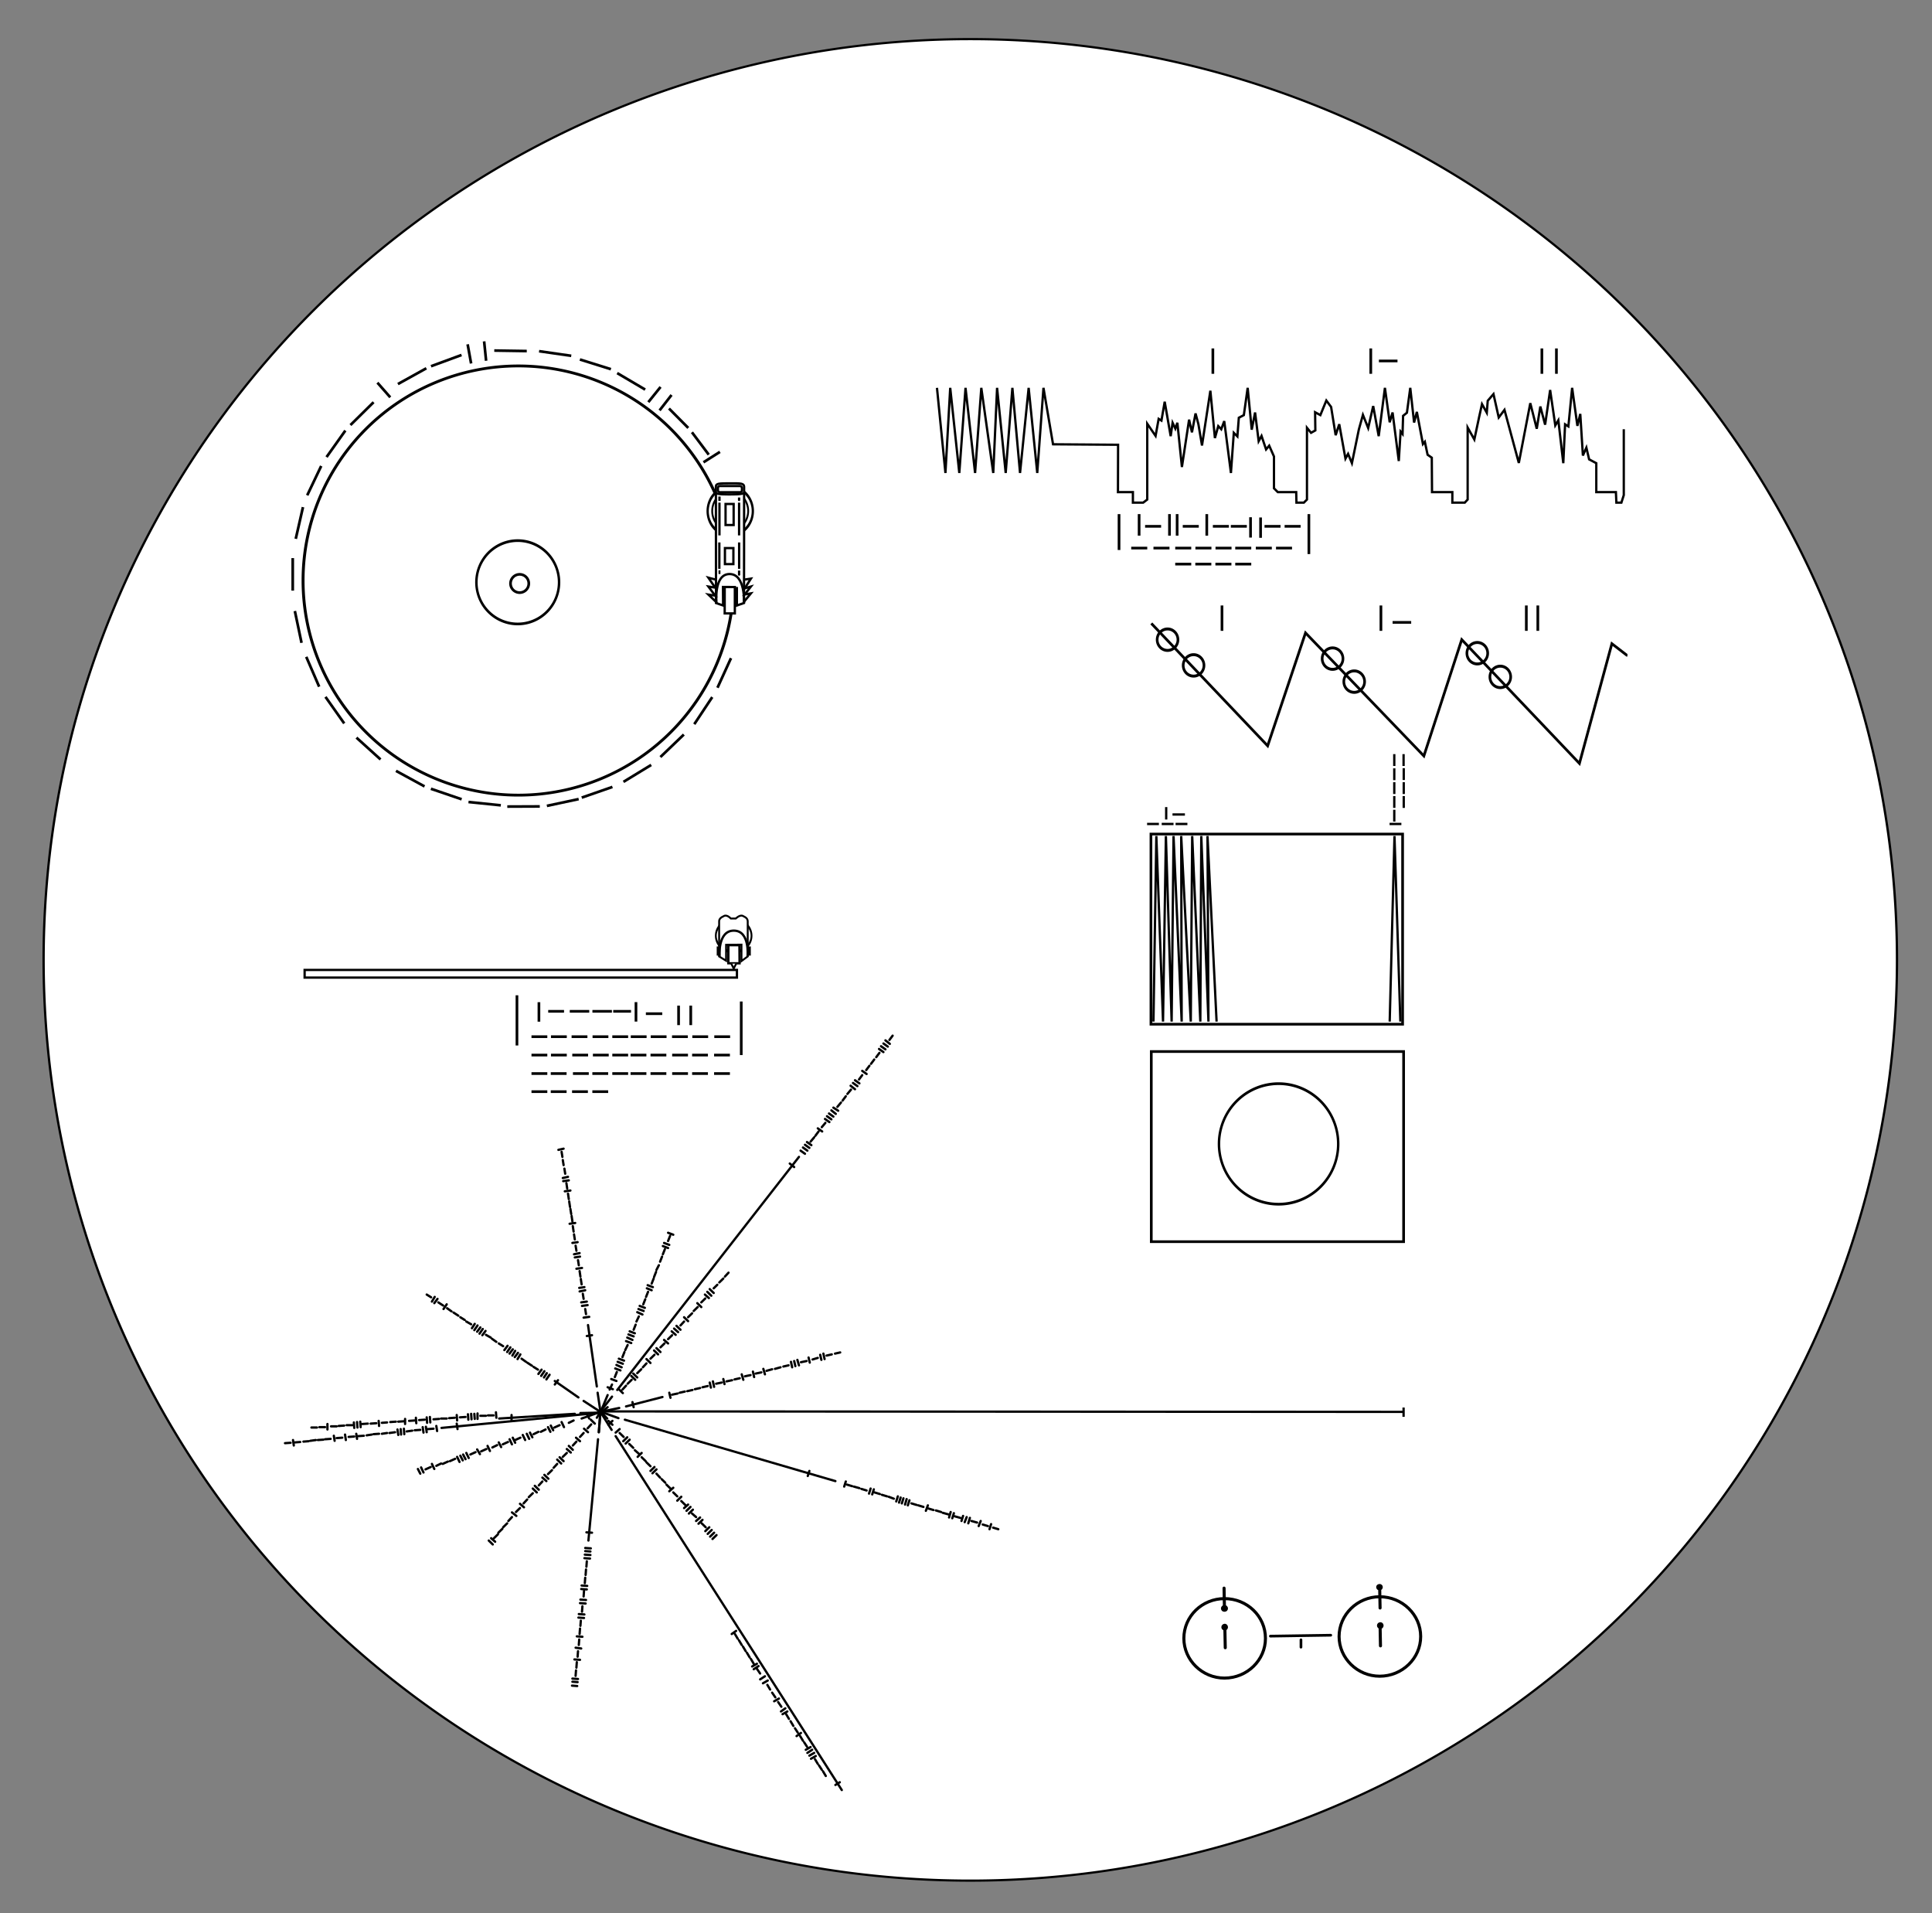 <?xml version="1.0" encoding="UTF-8" standalone="no"?>
<svg xmlns:dc="http://purl.org/dc/elements/1.1/" xmlns:cc="http://creativecommons.org/ns#" xmlns:rdf="http://www.w3.org/1999/02/22-rdf-syntax-ns#" xmlns:svg="http://www.w3.org/2000/svg" xmlns="http://www.w3.org/2000/svg" xmlns:sodipodi="http://sodipodi.sourceforge.net/DTD/sodipodi-0.dtd" xmlns:inkscape="http://www.inkscape.org/namespaces/inkscape" width="606" height="600" viewBox="106 261 505 500" sodipodi:version="0.32" inkscape:version="0.46" sodipodi:docname="voyager_plaque.svg" inkscape:output_extension="org.inkscape.output.svg.inkscape" inkscape:export-filename="/home/niko/Escritorio/Gimp/voyager_plaque.png" inkscape:export-xdpi="300.06229" inkscape:export-ydpi="300.06229">
  <rect x="106" y="261" width="505" height="500" fill="#808080" stroke="none"/>
  <g inkscape:label="Capa 1" inkscape:groupmode="layer" id="layer1">
    <path sodipodi:type="arc" style="opacity:1;fill:#ffffff;fill-opacity:1;stroke:#000000;stroke-width:0.6;stroke-miterlimit:4;stroke-dasharray:none;stroke-opacity:1" id="path3272" sodipodi:cx="362.5" sodipodi:cy="523.86218" sodipodi:rx="241.49872" sodipodi:ry="252.5" d="M 603.999,523.862 A 241.499,252.5 0 1 1 121.001,523.862 A 241.499,252.5 0 1 1 603.999,523.862 z" transform="matrix(1.003,0,0,0.953,-3.965,12.616)"/>
    <path sodipodi:type="arc" style="opacity:1;fill:none;fill-opacity:1;stroke:#000000;stroke-width:0.7;stroke-miterlimit:4;stroke-dasharray:none;stroke-opacity:1" id="path2472" sodipodi:cx="260.03851" sodipodi:cy="420.73904" sodipodi:rx="51.442017" sodipodi:ry="53.209785" d="M 311.481,420.739 A 51.442,53.21 0 1 1 208.596,420.739 A 51.442,53.21 0 1 1 311.481,420.739 z" transform="matrix(1.094,0,0,1.054,-42.988,-30.738)"/>
    <path sodipodi:type="arc" style="opacity:1;fill:none;fill-opacity:1;stroke:#000000;stroke-width:0.7;stroke-miterlimit:4;stroke-dasharray:none;stroke-opacity:1" id="path2474" sodipodi:cx="241.03502" sodipodi:cy="415.08218" sodipodi:rx="11.755651" sodipodi:ry="10.783379" d="M 252.791,415.082 A 11.756,10.783 0 1 1 229.279,415.082 A 11.756,10.783 0 1 1 252.791,415.082 z" transform="matrix(0.919,0,0,1.01,19.817,-6.056)"/>
    <path sodipodi:type="arc" style="opacity:1;fill:none;fill-opacity:1;stroke:#000000;stroke-width:0.7;stroke-miterlimit:4;stroke-dasharray:none;stroke-opacity:1" id="path2476" sodipodi:cx="241.38858" sodipodi:cy="414.46347" sodipodi:rx="2.3864853" sodipodi:ry="2.3864853" d="M 243.775,414.463 A 2.386,2.386 0 1 1 239.002,414.463 A 2.386,2.386 0 1 1 243.775,414.463 z" transform="translate(0.442,-0.972)"/>
    <rect style="opacity:1;fill:none;fill-opacity:1;stroke:#000000;stroke-width:0.7;stroke-miterlimit:4;stroke-dasharray:none;stroke-opacity:1" id="rect2478" width="65.955" height="49.691" x="406.931" y="535.812"/>
    <path sodipodi:type="arc" style="opacity:1;fill:none;fill-opacity:1;stroke:#000000;stroke-width:0.7;stroke-miterlimit:4;stroke-dasharray:none;stroke-opacity:1" id="path2480" sodipodi:cx="439.55527" sodipodi:cy="563.22107" sodipodi:rx="16.882174" sodipodi:ry="15.379573" d="M 456.437,563.221 A 16.882,15.38 0 1 1 422.673,563.221 A 16.882,15.38 0 1 1 456.437,563.221 z" transform="matrix(0.923,0,0,1.024,34.499,-16.78)"/>
    <rect style="opacity:1;fill:none;fill-opacity:1;stroke:#000000;stroke-width:0.7;stroke-miterlimit:4;stroke-dasharray:none;stroke-opacity:1" id="rect2482" width="65.78" height="49.693" x="406.842" y="478.978"/>
    <path style="fill:none;fill-rule:evenodd;stroke:#000000;stroke-width:0.7;stroke-linecap:butt;stroke-linejoin:miter;stroke-opacity:1" d="M 406.94,423.921 L 437.346,455.918 L 447.245,426.396 L 478.181,458.569 L 488.08,428.164 L 518.84,460.514 L 527.325,429.224 L 531.214,432.23 L 531.391,432.23" id="path2498"/>
    <path sodipodi:type="arc" style="opacity:1;fill:none;fill-opacity:1;stroke:#000000;stroke-width:0.7;stroke-miterlimit:4;stroke-dasharray:none;stroke-opacity:1" id="path2520" sodipodi:cx="417.81171" sodipodi:cy="434.96957" sodipodi:rx="2.7400389" sodipodi:ry="2.563262" d="M 420.552,434.97 A 2.74,2.563 0 1 1 415.072,434.97 A 2.74,2.563 0 1 1 420.552,434.97 z" transform="matrix(0.991,0,0,1.093,3.938,-40.526)"/>
    <path sodipodi:type="arc" style="opacity:1;fill:none;fill-opacity:1;stroke:#000000;stroke-width:0.7;stroke-miterlimit:4;stroke-dasharray:none;stroke-opacity:1" id="path2522" sodipodi:cx="417.81171" sodipodi:cy="434.96957" sodipodi:rx="2.7400389" sodipodi:ry="2.563262" d="M 420.552,434.97 A 2.74,2.563 0 1 1 415.072,434.97 A 2.74,2.563 0 1 1 420.552,434.97 z" transform="matrix(0.991,0,0,1.093,-2.868,-47.243)"/>
    <path sodipodi:type="arc" style="opacity:1;fill:none;fill-opacity:1;stroke:#000000;stroke-width:0.7;stroke-miterlimit:4;stroke-dasharray:none;stroke-opacity:1" id="path2524" sodipodi:cx="417.81171" sodipodi:cy="434.96957" sodipodi:rx="2.7400389" sodipodi:ry="2.563262" d="M 420.552,434.97 A 2.74,2.563 0 1 1 415.072,434.97 A 2.74,2.563 0 1 1 420.552,434.97 z" transform="matrix(0.991,0,0,1.093,40.266,-42.294)"/>
    <path sodipodi:type="arc" style="opacity:1;fill:none;fill-opacity:1;stroke:#000000;stroke-width:0.7;stroke-miterlimit:4;stroke-dasharray:none;stroke-opacity:1" id="path2526" sodipodi:cx="417.81171" sodipodi:cy="434.96957" sodipodi:rx="2.7400389" sodipodi:ry="2.563262" d="M 420.552,434.97 A 2.74,2.563 0 1 1 415.072,434.97 A 2.74,2.563 0 1 1 420.552,434.97 z" transform="matrix(0.991,0,0,1.093,45.923,-36.283)"/>
    <path sodipodi:type="arc" style="opacity:1;fill:none;fill-opacity:1;stroke:#000000;stroke-width:0.7;stroke-miterlimit:4;stroke-dasharray:none;stroke-opacity:1" id="path2528" sodipodi:cx="417.81171" sodipodi:cy="434.96957" sodipodi:rx="2.7400389" sodipodi:ry="2.563262" d="M 420.552,434.97 A 2.74,2.563 0 1 1 415.072,434.97 A 2.74,2.563 0 1 1 420.552,434.97 z" transform="matrix(0.991,0,0,1.093,78.096,-43.708)"/>
    <path sodipodi:type="arc" style="opacity:1;fill:none;fill-opacity:1;stroke:#000000;stroke-width:0.7;stroke-miterlimit:4;stroke-dasharray:none;stroke-opacity:1" id="path2530" sodipodi:cx="417.81171" sodipodi:cy="434.96957" sodipodi:rx="2.7400389" sodipodi:ry="2.563262" d="M 420.552,434.97 A 2.74,2.563 0 1 1 415.072,434.97 A 2.74,2.563 0 1 1 420.552,434.97 z" transform="matrix(0.991,0,0,1.093,84.106,-37.521)"/>
    <path style="fill:none;fill-rule:evenodd;stroke:#000000;stroke-width:0.8;stroke-linecap:round;stroke-linejoin:round" id="path2782" d="M 426.058,681.827 C 425.746,681.827 425.538,681.631 425.538,681.337 C 425.538,681.141 425.746,680.847 426.058,680.847 C 426.37,680.847 426.578,681.141 426.578,681.337 C 426.578,681.631 426.37,681.827 426.058,681.827 z M 466.631,699.065 C 460.805,699.065 456.02,694.364 456.02,688.683 C 456.02,683.002 460.805,678.301 466.631,678.301 C 472.561,678.301 477.346,683.002 477.346,688.683 C 477.346,694.364 472.561,699.065 466.631,699.065 z M 466.839,686.332 C 466.527,686.332 466.319,686.038 466.319,685.842 C 466.319,685.549 466.527,685.353 466.839,685.353 C 467.047,685.353 467.255,685.549 467.255,685.842 C 467.255,686.038 467.047,686.332 466.839,686.332 z M 466.735,685.842 L 466.839,691.131 M 466.631,675.95 L 466.735,681.239 M 466.631,676.244 C 466.319,676.244 466.111,676.048 466.111,675.754 C 466.111,675.558 466.319,675.362 466.631,675.362 C 466.839,675.362 467.047,675.558 467.047,675.754 C 467.047,676.048 466.839,676.244 466.631,676.244 z M 426.162,686.332 L 426.266,691.621 M 426.162,686.724 C 425.85,686.724 425.642,686.528 425.642,686.234 C 425.642,686.038 425.85,685.745 426.162,685.745 C 426.37,685.745 426.578,686.038 426.578,686.234 C 426.578,686.528 426.37,686.724 426.162,686.724 z M 425.954,676.048 L 426.058,681.337 M 426.058,699.555 C 420.232,699.555 415.447,694.853 415.447,689.173 C 415.447,683.394 420.232,678.79 426.058,678.79 C 431.988,678.79 436.774,683.394 436.774,689.173 C 436.774,694.853 431.988,699.555 426.058,699.555 z" class="fil1 str0"/>
    <path style="fill:none;fill-rule:evenodd;stroke:#000000;stroke-width:0.7;stroke-linecap:round;stroke-linejoin:round" id="path2818" d="M 438.059,688.593 L 453.848,688.352" class="fil1 str1"/>
    <path style="fill:none;fill-rule:evenodd;stroke:#000000;stroke-width:0.7;stroke-linecap:round;stroke-linejoin:round" id="path2820" d="M 446.055,691.48 L 446.055,689.555" class="fil1 str1"/>
    <path style="fill:none;fill-rule:evenodd;stroke:#000000;stroke-width:0.6;stroke-linecap:round;stroke-linejoin:round" id="path2846" d="M 267.338,624.262 L 314.839,563.346 M 265.978,625.999 L 262.943,629.883 M 312.433,565.084 L 313.584,566.004 M 315.258,561.711 L 316.409,562.529 M 315.886,560.893 L 317.037,561.711 M 316.409,560.178 L 317.56,560.996 M 316.932,559.463 L 318.083,560.28 M 319.757,555.885 L 320.908,556.703 M 321.64,553.432 L 322.791,554.25 M 322.163,552.717 L 323.314,553.535 M 322.686,552.001 L 323.837,552.819 M 323.314,551.184 L 324.465,552.104 M 323.837,550.468 L 325.093,551.286 M 328.336,544.745 L 329.487,545.665 M 328.964,544.029 L 330.115,544.847 M 329.487,543.314 L 330.638,544.132 M 331.371,540.861 L 332.522,541.679 M 335.765,535.137 L 336.916,535.955 M 336.288,534.422 L 337.439,535.24 M 336.916,533.706 L 338.067,534.524 M 338.485,532.787 L 339.322,531.662 M 337.439,532.889 L 338.59,533.809 M 335.033,537.284 L 335.87,536.159 M 333.673,539.021 L 334.51,537.897 M 332.417,540.657 L 333.254,539.532 M 330.534,543.109 L 331.371,541.985 M 327.499,546.891 L 328.441,545.767 M 326.244,548.629 L 327.081,547.504 M 324.884,550.264 L 325.825,549.14 M 320.803,555.579 L 321.745,554.454 M 319.129,557.827 L 319.966,556.703 M 317.874,559.36 L 318.815,558.236" class="fil1 str1"/>
    <path style="fill:none;fill-rule:evenodd;stroke:#000000;stroke-width:0.6;stroke-linecap:round;stroke-linejoin:round" id="path2848" d="M 258.549,627.124 L 262.943,629.985 M 257.189,626.204 L 251.016,621.911 M 251.016,622.831 L 251.853,621.707 M 248.818,621.502 L 249.656,620.276 M 248.191,620.991 L 248.923,619.867 M 247.458,620.582 L 248.295,619.356 M 246.726,620.071 L 247.563,618.947 M 241.285,616.187 L 242.018,614.961 M 240.553,615.676 L 241.39,614.552 M 239.925,615.268 L 240.657,614.041 M 239.193,614.757 L 240.03,613.632 M 232.078,609.953 L 232.915,608.829 M 231.345,609.544 L 232.183,608.317 M 230.718,609.033 L 231.555,607.909 M 229.985,608.624 L 230.822,607.398 M 238.565,614.348 L 239.402,613.121 M 237.832,613.837 L 238.669,612.712 M 229.358,608.113 L 230.09,606.989 M 219.522,601.572 L 220.359,600.448 M 218.895,601.163 L 219.627,599.937 M 221.929,603.105 L 222.766,601.878 M 218.685,600.039 L 217.534,599.323 M 221.824,602.185 L 220.569,601.367 M 224.021,603.718 L 222.871,602.901 M 225.8,604.842 L 224.545,604.025 M 227.474,605.967 L 226.323,605.251 M 229.148,607.091 L 227.893,606.376 M 234.275,610.566 L 233.02,609.851 M 235.74,611.69 L 234.589,610.873 M 237.519,612.815 L 236.368,612.099 M 243.482,616.903 L 242.332,616.085 M 245.052,617.925 L 243.796,617.107 M 246.621,618.947 L 245.47,618.232" class="fil1 str1"/>
    <path style="fill:none;fill-rule:evenodd;stroke:#000000;stroke-width:0.6;stroke-linecap:round;stroke-linejoin:round" id="path2850" d="M 262.525,635.3 L 262.943,629.985 L 265.873,634.687 M 266.919,636.322 L 326.035,728.819 M 297.262,688.039 L 298.413,687.221 M 298.831,689.265 L 298.099,688.039 M 299.877,690.901 L 299.145,689.674 M 300.924,692.536 L 300.191,691.309 M 301.97,694.171 L 301.238,692.945 M 303.016,695.807 L 302.284,694.58 M 302.598,696.522 L 303.853,695.807 M 303.016,697.237 L 304.272,696.42 M 304.69,698.362 L 303.853,697.135 M 304.69,699.895 L 305.946,699.077 M 307.306,702.552 L 306.574,701.326 M 305.423,700.917 L 306.678,700.201 M 308.666,704.596 L 307.829,703.37 M 308.352,705.618 L 309.608,704.903 M 310.131,708.276 L 311.282,707.458 M 310.55,708.991 L 311.805,708.276 M 312.224,710.218 L 311.491,708.991 M 314.212,714.715 L 315.362,713.897 M 310.236,707.049 L 309.399,705.823 M 313.375,712.058 L 312.642,710.831 M 314.525,713.795 L 313.793,712.671 M 315.886,715.941 L 315.153,714.715 M 316.932,717.474 L 316.199,716.35 M 316.618,718.292 L 317.874,717.577 M 317.037,719.11 L 318.292,718.292 M 317.56,719.825 L 318.815,719.11 M 317.978,720.643 L 319.234,719.927 M 319.757,721.972 L 319.024,720.745 M 320.803,723.505 L 320.071,722.38 M 321.849,725.14 L 321.117,723.914 M 324.361,727.491 L 325.511,726.775" class="fil1 str1"/>
    <path style="fill:none;fill-rule:evenodd;stroke:#000000;stroke-width:0.6;stroke-linecap:round;stroke-linejoin:round" id="path2852" d="M 257.712,630.292 L 262.943,630.19 M 239.716,632.234 L 239.716,630.803 M 256.247,630.496 L 236.472,631.723" class="fil1 str1"/>
    <path style="fill:none;fill-rule:evenodd;stroke:#000000;stroke-width:0.6;stroke-linecap:round;stroke-linejoin:round" id="path2906" d="M 262.525,635.3 L 262.943,629.985 M 262.316,637.14 L 259.805,663.611 M 258.967,666.371 L 260.328,666.473 M 258.863,667.291 L 260.328,667.393 M 258.758,668.211 L 260.223,668.313 M 259.281,670.459 L 259.386,669.028 M 259.072,672.606 L 259.177,671.175 M 258.863,674.752 L 258.967,673.321 M 258.026,675.365 L 259.491,675.467 M 257.921,676.285 L 259.386,676.387 M 258.549,678.227 L 258.654,676.796 M 257.712,679.045 L 259.177,679.147 M 257.607,679.965 L 259.072,680.067 M 257.293,682.826 L 258.758,682.929 M 257.189,683.746 L 258.654,683.848 M 256.77,688.652 L 258.235,688.754 M 256.456,691.616 L 257.921,691.821 M 256.143,694.682 L 257.607,694.785 M 255.619,699.69 L 257.084,699.793 M 255.619,700.508 L 256.98,700.61 M 256.666,696.829 L 256.77,695.398 M 256.456,698.975 L 256.561,697.544 M 256.98,693.967 L 257.084,692.536 M 257.293,690.901 L 257.398,689.47 M 257.503,688.039 L 257.607,686.608 M 257.712,685.893 L 257.817,684.564 M 258.13,682.213 L 258.235,680.782 M 258.967,665.553 L 260.432,665.656 M 259.281,661.465 L 260.746,661.567 M 255.515,701.53 L 256.875,701.632" class="fil1 str1"/>
    <path style="fill:none;fill-rule:evenodd;stroke:#000000;stroke-width:0.6;stroke-linecap:round;stroke-linejoin:round" id="path2908" d="M 267.966,634.482 L 266.919,635.402 M 269.012,636.527 L 267.966,635.505 M 269.954,636.629 L 268.907,637.651 M 270.581,637.242 L 269.535,638.264 M 271.523,639.388 L 270.477,638.366 M 272.988,640.921 L 271.941,640.002 M 273.72,640.717 L 272.674,641.739 M 274.766,642.863 L 273.72,641.841 M 276.022,644.192 L 274.976,643.17 M 277.068,644.397 L 276.022,645.419 M 277.591,645.01 L 276.545,646.032 M 278.533,647.156 L 277.591,646.134 M 279.893,648.485 L 278.952,647.565 M 281.253,650.018 L 280.207,648.996 M 281.986,649.813 L 280.94,650.733 M 283.032,652.062 L 281.986,651.04 M 284.078,652.164 L 283.032,653.186 M 285.125,654.311 L 284.078,653.289 M 285.857,654.208 L 284.811,655.128 M 286.485,654.822 L 285.439,655.844 M 287.113,655.537 L 286.066,656.559 M 287.95,657.479 L 286.903,656.559 M 288.996,657.581 L 287.95,658.501 M 289.624,658.194 L 288.577,659.217 M 290.461,660.136 L 289.415,659.114 M 291.402,660.136 L 290.356,661.158 M 292.03,660.852 L 290.984,661.874 M 292.658,661.567 L 291.612,662.589 M 293.286,662.181 L 292.239,663.203 M 266.082,632.336 L 265.036,633.358 M 266.082,633.358 L 265.036,632.336 M 264.722,631.723 L 263.153,630.088" class="fil1 str1"/>
    <path style="fill:none;fill-rule:evenodd;stroke:#000000;stroke-width:0.6;stroke-linecap:round;stroke-linejoin:round" id="path2910" d="M 365.584,660.239 L 366.944,660.647 M 327.081,648.178 L 326.662,649.507 M 269.326,632.029 L 324.361,648.076 M 267.652,631.621 L 263.153,629.985 M 317.56,645.419 L 317.141,646.747 M 333.568,650.018 L 333.149,651.347 M 334.405,650.222 L 333.986,651.551 M 340.683,652.062 L 340.264,653.391 M 341.415,652.369 L 340.997,653.697 M 342.147,652.573 L 341.729,653.902 M 342.984,652.778 L 342.566,654.208 M 343.717,653.084 L 343.298,654.413 M 348.53,654.413 L 348.007,655.844 M 354.494,656.15 L 354.075,657.581 M 355.331,656.457 L 354.912,657.786 M 357.737,657.172 L 357.319,658.501 M 358.679,657.479 L 358.156,658.808 M 359.516,657.683 L 359.097,659.114 M 362.341,658.501 L 361.818,659.83 M 365.061,659.319 L 364.643,660.647 M 327.395,648.996 L 328.755,649.405 M 329.173,649.507 L 330.638,649.916 M 331.161,650.12 L 332.522,650.529 M 334.614,651.04 L 335.974,651.449 M 336.497,651.653 L 337.858,652.062 M 338.276,652.164 L 339.636,652.675 M 344.24,653.902 L 345.6,654.311 M 346.019,654.413 L 347.379,654.822 M 348.634,655.23 L 349.995,655.639 M 350.622,655.741 L 351.983,656.15 M 352.401,656.355 L 353.866,656.764 M 355.54,657.275 L 357.005,657.683 M 359.934,658.501 L 361.399,658.91 M 362.864,659.421 L 364.224,659.83" class="fil1 str1"/>
    <path style="fill:none;fill-rule:evenodd;stroke:#000000;stroke-width:0.6;stroke-linecap:round;stroke-linejoin:round" id="path2912" d="M 322.059,615.268 L 323.419,614.961 M 321.222,614.757 L 321.536,616.187 M 320.385,615.063 L 320.699,616.392 M 318.397,616.29 L 319.757,615.881 M 317.35,615.779 L 317.664,617.107 M 315.362,617.005 L 316.827,616.698 M 314.421,616.392 L 314.839,617.823 M 313.584,616.698 L 313.898,618.027 M 312.747,616.903 L 313.061,618.334 M 310.759,618.129 L 312.119,617.823 M 308.562,618.743 L 310.026,618.334 M 306.364,619.254 L 307.829,618.845 M 305.527,618.743 L 305.946,620.173 M 303.539,619.969 L 305.004,619.662 M 302.807,619.458 L 303.121,620.889 M 300.714,620.685 L 302.179,620.378 M 299.877,620.173 L 300.296,621.604 M 297.994,621.502 L 299.354,621.196 M 295.901,622.013 L 297.366,621.707 M 295.064,621.4 L 295.378,622.729 M 293.181,622.626 L 294.646,622.32 M 292.344,622.013 L 292.658,623.444 M 291.507,622.32 L 291.821,623.649 M 289.624,623.546 L 290.984,623.24 M 287.636,624.057 L 288.996,623.751 M 285.648,624.568 L 287.008,624.262 M 283.66,624.977 L 285.02,624.671 M 281.672,625.488 L 283.137,625.182 M 280.94,624.977 L 281.253,626.306 M 271.314,627.43 L 271.628,628.759 M 269.64,628.554 L 279.161,626.101 M 262.943,629.985 L 267.861,628.963 M 324.256,614.757 L 325.616,614.45" class="fil1 str1"/>
    <path style="fill:none;fill-rule:evenodd;stroke:#000000;stroke-width:0.6;stroke-linecap:round;stroke-linejoin:round" id="path2914" d="M 267.756,624.057 L 268.803,625.079 M 268.698,624.16 L 269.64,623.138 M 270.058,622.626 L 271.104,621.604 M 271,620.582 L 272.046,621.604 M 271.523,619.969 L 272.569,620.991 M 272.569,619.867 L 273.616,618.845 M 274.034,618.334 L 274.976,617.312 M 274.976,616.187 L 276.022,617.209 M 276.022,616.085 L 277.068,615.063 M 276.964,613.939 L 278.01,614.961 M 277.591,613.326 L 278.638,614.348 M 278.638,613.121 L 279.684,612.099 M 279.579,611.179 L 280.626,612.099 M 280.626,610.975 L 281.672,609.953 M 281.567,608.931 L 282.614,609.851 M 282.195,608.215 L 283.241,609.135 M 282.823,607.5 L 283.869,608.522 M 283.869,607.398 L 284.811,606.376 M 284.811,605.251 L 285.857,606.273 M 285.857,605.251 L 286.903,604.229 M 287.322,603.616 L 288.368,602.594 M 288.264,601.572 L 289.31,602.594 M 289.31,601.367 L 290.356,600.345 M 290.252,599.323 L 291.298,600.243 M 290.879,598.608 L 291.926,599.63 M 291.507,597.892 L 292.553,598.914 M 292.553,597.688 L 293.495,596.768 M 294.018,596.155 L 295.064,595.133 M 295.483,594.622 L 296.425,593.6 M 263.048,630.19 L 264.827,628.759" class="fil1 str1"/>
    <path style="fill:none;fill-rule:evenodd;stroke:#000000;stroke-width:0.6;stroke-linecap:round;stroke-linejoin:round" id="path2916" d="M 258.549,605.353 L 260.014,605.149 M 258.13,602.287 L 259.595,602.083 M 257.921,601.367 L 259.386,601.163 M 257.503,598.506 L 258.967,598.199 M 257.398,597.586 L 258.758,597.381 M 256.666,592.578 L 258.13,592.373 M 256.247,589.614 L 257.607,589.409 M 256.038,588.796 L 257.503,588.489 M 255.619,585.832 L 256.98,585.628 M 254.887,580.824 L 256.352,580.619 M 253.631,572.341 L 255.096,572.136 M 253.213,569.683 L 254.678,569.479 M 253.108,568.866 L 254.468,568.559 M 251.957,561.507 L 253.318,561.2 M 253.004,563.346 L 252.794,562.018 M 253.318,565.493 L 253.108,564.164 M 253.736,567.741 L 253.527,566.413 M 254.259,571.625 L 254.05,570.194 M 254.678,574.385 L 254.468,572.954 M 254.992,576.429 L 254.782,574.998 M 255.305,578.269 L 255.096,576.94 M 255.619,580.211 L 255.41,578.78 M 255.933,582.868 L 255.724,581.437 M 256.247,584.912 L 256.038,583.583 M 256.666,587.876 L 256.456,586.547 M 257.293,591.658 L 257.084,590.329 M 257.712,594.622 L 257.503,593.191 M 258.026,596.666 L 257.817,595.235 M 258.549,600.448 L 258.34,599.119 M 259.177,604.434 L 258.967,603.105 M 259.386,610.157 L 260.746,609.953 M 262.002,623.342 L 259.7,607.295 M 262.943,629.883 L 262.211,624.977" class="fil1 str1"/>
    <path style="fill:none;fill-rule:evenodd;stroke:#000000;stroke-width:0.6;stroke-linecap:round;stroke-linejoin:round" id="path2918" d="M 225.486,632.234 L 225.382,630.803 M 218.476,632.745 L 218.371,631.314 M 217.639,632.847 L 217.534,631.416 M 217.011,632.029 L 215.547,632.132 M 205.084,633.665 L 204.979,632.336 M 207.176,632.745 L 205.816,632.847 M 204.351,632.949 L 202.886,633.052 M 200.271,633.971 L 200.166,632.541 M 199.434,634.074 L 199.329,632.643 M 198.597,634.176 L 198.492,632.745 M 191.587,634.585 L 191.587,633.154 M 202.154,633.052 L 200.689,633.154 M 198.073,633.46 L 196.609,633.46 M 195.981,633.563 L 194.516,633.665 M 193.993,633.767 L 192.528,633.767 M 190.959,633.971 L 189.494,633.971 M 188.866,634.074 L 187.401,634.074 M 214.814,632.949 L 214.709,631.518 M 211.885,633.154 L 211.885,631.825 M 214.396,632.234 L 212.931,632.336 M 211.571,632.438 L 210.106,632.541 M 209.478,632.541 L 208.013,632.643 M 230.822,631.825 L 230.822,630.394 M 235.74,631.518 L 235.635,630.088 M 230.09,631.825 L 229.985,630.496 M 229.253,631.927 L 229.148,630.496 M 228.416,632.029 L 228.311,630.599 M 220.778,631.825 L 219.313,631.927 M 222.766,631.723 L 221.301,631.723 M 224.858,631.518 L 223.394,631.621 M 227.683,631.314 L 226.219,631.416 M 233.02,631.007 L 231.555,631.007 M 235.007,630.905 L 233.543,630.905" class="fil1 str1"/>
    <path style="fill:none;fill-rule:evenodd;stroke:#000000;stroke-width:0.6;stroke-linecap:round;stroke-linejoin:round" id="path2920" d="M 181.961,638.06 L 180.496,638.162 M 182.798,638.775 L 182.588,637.344 M 184.472,637.855 L 183.112,637.957 M 186.669,637.651 L 185.309,637.753 M 188.552,637.344 L 187.087,637.549 M 190.54,637.242 L 189.075,637.344 M 192.424,637.038 L 190.959,637.14 M 193.47,637.549 L 193.261,636.22 M 195.458,636.731 L 193.993,636.833 M 196.399,637.344 L 196.19,635.913 M 198.597,636.424 L 197.132,636.527 M 199.329,637.038 L 199.12,635.709 M 201.108,636.22 L 199.643,636.322 M 203.2,635.913 L 201.84,636.118 M 205.084,635.709 L 203.619,635.811 M 207.176,635.505 L 205.816,635.709 M 209.269,635.3 L 207.804,635.505 M 210.106,636.016 L 209.897,634.585 M 210.838,635.913 L 210.734,634.482 M 211.675,635.811 L 211.571,634.38 M 213.768,634.891 L 212.303,635.096 M 215.86,634.687 L 214.396,634.789 M 216.697,635.402 L 216.488,633.971 M 217.534,635.3 L 217.325,633.869 M 219.313,634.38 L 217.848,634.482 M 220.255,634.993 L 220.046,633.665 M 225.591,634.482 L 225.382,633.052 M 262.943,630.19 L 221.406,634.176" class="fil1 str1"/>
    <path style="fill:none;fill-rule:evenodd;stroke:#000000;stroke-width:0.6;stroke-linecap:round;stroke-linejoin:round" id="path2922" d="M 239.82,638.469 L 239.193,637.14 M 228.52,642.046 L 227.893,640.717 M 227.683,642.352 L 227.056,641.126 M 226.951,642.659 L 226.323,641.433 M 226.114,643.068 L 225.486,641.739 M 216.697,645.827 L 216.07,644.499 M 215.86,646.134 L 215.233,644.908 M 231.45,641.024 L 230.718,639.797 M 219.522,644.908 L 218.895,643.579 M 234.066,640.206 L 233.438,638.877 M 236.995,639.184 L 236.368,637.957 M 238.774,637.855 L 237.414,638.469 M 235.949,638.673 L 234.694,639.286 M 233.124,639.695 L 231.764,640.308 M 230.299,640.513 L 228.939,641.126 M 224.963,642.25 L 223.603,642.863 M 223.08,642.966 L 221.72,643.579 M 221.301,643.477 L 220.046,644.09 M 218.581,644.397 L 217.221,645.01 M 250.597,634.789 L 249.969,633.563 M 249.865,635.198 L 249.237,633.971 M 245.156,636.629 L 244.529,635.402 M 244.319,637.038 L 243.692,635.709 M 240.657,638.06 L 240.03,636.731 M 243.273,637.344 L 242.645,636.016 M 242.018,636.731 L 240.657,637.344 M 246.726,635.198 L 245.47,635.811 M 248.609,634.585 L 247.354,635.198 M 252.271,633.46 L 250.911,634.074 M 253.422,633.971 L 252.794,632.643 M 255.933,632.234 L 254.678,632.847 M 258.026,631.723 L 262.943,629.985 M 260.014,631.723 L 259.386,630.496" class="fil1 str1"/>
    <path style="fill:none;fill-rule:evenodd;stroke:#000000;stroke-width:0.6;stroke-linecap:round;stroke-linejoin:round" id="path2924" d="M 249.342,647.463 L 248.295,646.441 M 248.818,648.076 L 247.772,647.156 M 246.831,650.325 L 245.784,649.302 M 246.307,651.04 L 245.261,650.018 M 242.959,654.924 L 241.913,654.004 M 240.971,657.172 L 239.82,656.253 M 235.426,663.918 L 234.38,662.998 M 234.798,664.634 L 233.752,663.611 M 236.158,661.976 L 235.112,662.998 M 238.565,659.114 L 237.519,660.136 M 237.309,660.545 L 236.263,661.567 M 239.82,657.479 L 238.879,658.501 M 241.913,655.128 L 240.867,656.15 M 243.796,652.88 L 242.855,653.902 M 245.261,651.244 L 244.215,652.266 M 247.772,648.178 L 246.831,649.2 M 255.724,639.899 L 254.678,638.877 M 255.201,640.615 L 254.155,639.695 M 253.318,642.863 L 252.271,641.841 M 252.69,643.477 L 251.643,642.455 M 250.283,645.214 L 249.237,646.236 M 251.643,643.579 L 250.702,644.601 M 254.155,640.717 L 253.108,641.739 M 256.666,637.753 L 255.724,638.775 M 257.607,637.651 L 256.561,636.731 M 258.549,635.505 L 257.607,636.527 M 259.7,635.3 L 258.654,634.38 M 260.537,633.256 L 259.595,634.278 M 262.002,631.518 L 262.943,629.985 M 261.479,633.052 L 260.432,632.029" class="fil1 str1"/>
    <path style="fill:none;fill-rule:evenodd;stroke:#000000;stroke-width:0.6;stroke-linecap:round;stroke-linejoin:round" id="path2926" d="M 263.048,629.883 L 264.827,625.59 M 264.827,623.546 L 266.187,624.057 M 265.35,624.16 L 265.978,622.831 M 265.768,621.4 L 267.129,621.911 M 266.71,620.889 L 267.233,619.56 M 266.815,618.64 L 268.175,619.151 M 267.129,617.721 L 268.489,618.334 M 267.442,616.903 L 268.803,617.414 M 267.756,616.085 L 269.116,616.596 M 269.64,611.486 L 271,611.997 M 268.698,615.676 L 269.221,614.348 M 269.43,613.837 L 270.058,612.508 M 269.954,610.566 L 271.314,611.179 M 270.267,609.748 L 271.628,610.259 M 270.581,608.931 L 271.941,609.442 M 272.569,603.923 L 273.929,604.536 M 271.628,608.522 L 272.151,607.193 M 272.36,606.376 L 272.988,605.047 M 272.883,603.105 L 274.243,603.616 M 273.197,602.287 L 274.557,602.798 M 275.08,597.688 L 276.336,598.199 M 275.29,596.87 L 276.65,597.381 M 279.265,586.65 L 280.626,587.161 M 279.579,585.832 L 280.94,586.343 M 280.626,583.175 L 281.986,583.686 M 274.139,601.878 L 274.662,600.55 M 274.871,599.937 L 275.394,598.608 M 276.336,596.461 L 276.859,595.133 M 276.964,594.724 L 277.487,593.395 M 277.591,592.884 L 278.219,591.658 M 278.533,590.738 L 279.056,589.409 M 279.265,588.796 L 279.789,587.467 M 280.626,585.321 L 281.149,583.992" class="fil1 str1"/>
    <path style="fill:none;fill-rule:evenodd;stroke:#000000;stroke-width:0.6;stroke-linecap:butt;stroke-linejoin:miter;stroke-opacity:1;stroke-miterlimit:4;stroke-dasharray:none" d="M 350.912,362.362 L 353.125,384.612 L 354.375,362.362 L 356.75,384.612 L 358.375,362.362 L 360.875,384.612 L 362.5,362.362 L 365.625,384.612 L 366.625,362.362 L 368.875,384.612 L 370.625,362.362 L 372.625,384.612 L 374.875,362.362 L 377.125,384.612 L 378.75,362.362 L 381.25,377.112 L 398.25,377.237 L 398.22,389.612 L 402.125,389.612 L 402.125,392.362 L 404.812,392.362 L 405.875,391.55 L 405.875,371.737 L 408.052,374.919 L 408.86,370.464 L 409.586,370.913 L 410.437,365.987 L 412,374.987 L 412.5,371.487 L 413.219,373.018 L 413.75,371.487 L 414.937,383.05 L 416.812,370.675 L 417.562,373.987 L 418.5,369.05 L 419.25,371.862 L 420.187,377.425 L 422.375,363.112 L 423.562,375.487 L 424.437,372.362 L 425.219,373.175 L 426,371.05 L 427.75,384.612 L 428.5,374.112 L 429.437,375.05 L 429.812,370.175 L 431.125,369.487 L 432.125,362.362 L 433.187,373.3 L 434.062,368.8 L 435,376.3 L 435.75,374.925 L 436.937,378.456 L 437.75,377.472 L 439,380.3 L 439,388.612 L 440,389.612 L 444.812,389.612 L 444.875,392.362 L 446.812,392.362 L 447.625,391.55 L 447.625,372.8 L 448.687,374.112 L 449.812,373.487 L 449.75,368.737 L 451.125,369.487 L 452.687,365.675 L 453.937,367.362 L 455.125,374.737 L 456.062,371.862 L 457.687,380.862 L 458.375,379.612 L 459.375,382.05 L 461.187,373.237 L 462.25,369.425 L 463.625,372.862 L 464.937,367.112 L 466.375,374.987 L 468,362.362 L 469.25,371.362 L 470,368.8 L 471.625,381.487 L 472.094,373.8 L 472.609,374.425 L 472.75,369.675 L 473.75,368.862 L 474.625,362.362 L 475.625,371.425 L 476.344,368.643 L 477.937,377.05 L 478.437,376.456 L 479.156,379.847 L 480.25,380.612 L 480.312,389.612 L 485.625,389.612 L 485.625,392.362 L 488.875,392.362 L 489.625,391.55 L 489.625,372.737 L 491.375,375.862 L 492.625,369.987 L 493.375,366.612 L 494.625,368.862 L 494.875,365.737 L 496.375,363.987 L 497.75,370.112 L 499.25,368.112 L 503,381.987 L 506,366.362 L 507.687,373.05 L 508.625,367.237 L 509.875,371.987 L 511.187,362.925 L 512.531,372.175 L 513.328,370.831 L 514.625,382.05 L 515.094,371.893 L 515.953,372.44 L 516.937,362.362 L 518.312,372.3 L 519.062,369.175 L 519.75,380.05 L 520.656,377.987 L 521.375,381.05 L 523.25,382.05 L 523.25,389.612 L 528.375,389.612 L 528.5,392.362 L 529.812,392.362 L 530.437,390.393 L 530.437,373.175" id="path2432" sodipodi:nodetypes="ccccccccccccccccccccccccccccccccccccccccccccccccccccccccccccccccccccccccccccccccccccccccccccccccccccccccccccccccccccccccccccccccccc"/>
    <path style="fill:none;fill-rule:evenodd;stroke:#000000;stroke-width:0.7;stroke-linecap:butt;stroke-linejoin:miter;stroke-opacity:1" d="M 423.027,352.061 L 423.027,358.69 L 423.027,358.69" id="path3230"/>
    <path style="fill:none;fill-rule:evenodd;stroke:#000000;stroke-width:0.7;stroke-linecap:butt;stroke-linejoin:miter;stroke-opacity:1" d="M 464.304,352.061 L 464.304,358.69" id="path3232"/>
    <path style="fill:none;fill-rule:evenodd;stroke:#000000;stroke-width:0.7;stroke-linecap:butt;stroke-linejoin:miter;stroke-opacity:1" d="M 509.029,352.061 L 509.029,358.69 L 509.029,358.69" id="path3234"/>
    <path style="fill:none;fill-rule:evenodd;stroke:#000000;stroke-width:0.7;stroke-linecap:butt;stroke-linejoin:miter;stroke-opacity:1" d="M 512.829,352.061 L 512.829,358.69 L 512.829,358.69 L 512.829,358.69" id="path3236"/>
    <path style="fill:none;fill-rule:evenodd;stroke:#000000;stroke-width:0.7;stroke-linecap:butt;stroke-linejoin:miter;stroke-opacity:1" d="M 466.425,355.332 L 471.287,355.332" id="path3238"/>
    <path style="fill:none;fill-rule:evenodd;stroke:#000000;stroke-width:0.7;stroke-linecap:butt;stroke-linejoin:miter;stroke-opacity:1" d="M 425.413,419.236 L 425.413,425.866 L 425.413,425.866" id="path3240"/>
    <path style="fill:none;fill-rule:evenodd;stroke:#000000;stroke-width:0.7;stroke-linecap:butt;stroke-linejoin:miter;stroke-opacity:1" d="M 466.956,419.236 L 466.956,425.866 L 466.956,425.866" id="path3242"/>
    <path style="fill:none;fill-rule:evenodd;stroke:#000000;stroke-width:0.7;stroke-linecap:butt;stroke-linejoin:miter;stroke-opacity:1" d="M 504.963,419.236 L 504.963,425.866 L 504.963,425.866" id="path3244"/>
    <path style="fill:none;fill-rule:evenodd;stroke:#000000;stroke-width:0.7;stroke-linecap:butt;stroke-linejoin:miter;stroke-opacity:1" d="M 507.968,419.236 L 507.968,425.866 L 507.968,425.866" id="path3246"/>
    <path style="fill:none;fill-rule:evenodd;stroke:#000000;stroke-width:0.7;stroke-linecap:butt;stroke-linejoin:miter;stroke-opacity:1" d="M 470.005,423.656 L 474.866,423.656" id="path3248"/>
    <path style="fill:none;fill-rule:evenodd;stroke:#000000;stroke-width:0.6;stroke-linecap:butt;stroke-linejoin:miter;stroke-opacity:1;stroke-miterlimit:4;stroke-dasharray:none" d="M 407.5,527.987 L 408.25,479.487 L 410,527.987 L 410.75,479.487 L 412.25,527.987 L 412.75,479.487 L 414.875,527.987 L 414.75,479.487 L 417.25,527.987 L 417.625,479.487 L 419.75,527.987 L 420,479.487 L 421.875,527.987 L 421.625,479.487 L 424,527.987" id="path3254" sodipodi:nodetypes="ccccccccccccccc"/>
    <path style="fill:none;fill-rule:evenodd;stroke:#000000;stroke-width:0.6;stroke-linecap:butt;stroke-linejoin:miter;stroke-opacity:1;stroke-miterlimit:4;stroke-dasharray:none" d="M 469.25,527.987 L 470.5,479.487 L 472.037,527.987" id="path3256" sodipodi:nodetypes="ccc"/>
    <path style="fill:none;fill-rule:evenodd;stroke:#000000;stroke-width:0.6;stroke-linecap:butt;stroke-linejoin:miter;stroke-miterlimit:4;stroke-dasharray:none;stroke-opacity:1" d="M 262.751,629.86 L 472.64,629.987" id="path3258" sodipodi:nodetypes="cc"/>
    <path style="fill:none;fill-rule:evenodd;stroke:#000000;stroke-width:0.6;stroke-linecap:butt;stroke-linejoin:miter;stroke-opacity:1" d="M 472.878,628.849 L 472.878,631.28 L 472.878,631.28 L 472.878,631.28" id="path3266"/>
    <rect style="opacity:1;fill:none;fill-opacity:1;stroke:#000000;stroke-width:0.6;stroke-miterlimit:4;stroke-dasharray:none;stroke-opacity:1" id="rect3270" width="113" height="2" x="185.625" y="514.487"/>
    <path style="fill:none;fill-rule:evenodd;stroke:#000000;stroke-width:0.7;stroke-linecap:butt;stroke-linejoin:miter;stroke-opacity:1" d="M 241.125,521.112 L 241.125,534.23" id="path3292" sodipodi:nodetypes="cc"/>
    <path style="fill:none;fill-rule:evenodd;stroke:#000000;stroke-width:0.7;stroke-linecap:butt;stroke-linejoin:miter;stroke-opacity:1" d="M 299.75,522.737 L 299.75,536.737 L 299.75,536.737 L 299.75,536.737 L 299.75,536.737" id="path3294"/>
    <path style="fill:none;fill-rule:evenodd;stroke:#000000;stroke-width:0.7;stroke-linecap:butt;stroke-linejoin:miter;stroke-opacity:1;stroke-miterlimit:4;stroke-dasharray:none" d="M 246.869,522.916 L 246.869,528.008" id="path3298" sodipodi:nodetypes="cc"/>
    <path style="fill:none;fill-rule:evenodd;stroke:#000000;stroke-width:0.7;stroke-linecap:butt;stroke-linejoin:miter;stroke-miterlimit:4;stroke-dasharray:none;stroke-opacity:1" d="M 272.236,522.895 L 272.236,527.987" id="path3300" sodipodi:nodetypes="cc"/>
    <path style="fill:none;fill-rule:evenodd;stroke:#000000;stroke-width:0.7;stroke-linecap:butt;stroke-linejoin:miter;stroke-miterlimit:4;stroke-dasharray:none;stroke-opacity:1" d="M 283.373,523.817 L 283.373,528.909" id="path3302" sodipodi:nodetypes="cc"/>
    <path style="fill:none;fill-rule:evenodd;stroke:#000000;stroke-width:0.7;stroke-linecap:butt;stroke-linejoin:miter;stroke-miterlimit:4;stroke-dasharray:none;stroke-opacity:1" d="M 286.555,523.817 L 286.555,528.909" id="path3304" sodipodi:nodetypes="cc"/>
    <path style="fill:none;fill-rule:evenodd;stroke:#000000;stroke-width:0.7;stroke-linecap:butt;stroke-linejoin:miter;stroke-miterlimit:4;stroke-dasharray:none;stroke-opacity:1" d="M 249.294,525.302 L 253.43,525.302" id="path3308" sodipodi:nodetypes="cc"/>
    <path style="fill:none;fill-rule:evenodd;stroke:#000000;stroke-width:0.7;stroke-linecap:butt;stroke-linejoin:miter;stroke-miterlimit:4;stroke-dasharray:none;stroke-opacity:1" d="M 254.929,525.302 L 260.021,525.302" id="path3312" sodipodi:nodetypes="cc"/>
    <path style="fill:none;fill-rule:evenodd;stroke:#000000;stroke-width:0.7;stroke-linecap:butt;stroke-linejoin:miter;stroke-miterlimit:4;stroke-dasharray:none;stroke-opacity:1" d="M 260.851,525.302 L 265.943,525.302" id="path3314" sodipodi:nodetypes="cc"/>
    <path style="fill:none;fill-rule:evenodd;stroke:#000000;stroke-width:0.7;stroke-linecap:butt;stroke-linejoin:miter;stroke-miterlimit:4;stroke-dasharray:none;stroke-opacity:1" d="M 266.288,525.302 L 270.937,525.302" id="path3316" sodipodi:nodetypes="cc"/>
    <path style="fill:none;fill-rule:evenodd;stroke:#000000;stroke-width:0.7;stroke-linecap:butt;stroke-linejoin:miter;stroke-miterlimit:4;stroke-dasharray:none;stroke-opacity:1" d="M 274.825,525.921 L 279.105,525.921" id="path3318" sodipodi:nodetypes="cc"/>
    <path style="fill:none;fill-rule:evenodd;stroke:#000000;stroke-width:0.7;stroke-linecap:butt;stroke-linejoin:miter;stroke-miterlimit:4;stroke-dasharray:none;stroke-opacity:1" d="M 244.924,531.932 L 249.06,531.932" id="path3320" sodipodi:nodetypes="cc"/>
    <path style="fill:none;fill-rule:evenodd;stroke:#000000;stroke-width:0.7;stroke-linecap:butt;stroke-linejoin:miter;stroke-miterlimit:4;stroke-dasharray:none;stroke-opacity:1" d="M 250.016,531.932 L 254.151,531.932" id="path3324" sodipodi:nodetypes="cc"/>
    <path style="fill:none;fill-rule:evenodd;stroke:#000000;stroke-width:0.7;stroke-linecap:butt;stroke-linejoin:miter;stroke-miterlimit:4;stroke-dasharray:none;stroke-opacity:1" d="M 255.407,531.932 L 259.543,531.932" id="path3326" sodipodi:nodetypes="cc"/>
    <path style="fill:none;fill-rule:evenodd;stroke:#000000;stroke-width:0.7;stroke-linecap:butt;stroke-linejoin:miter;stroke-miterlimit:4;stroke-dasharray:none;stroke-opacity:1" d="M 260.887,531.932 L 265.023,531.932" id="path3328" sodipodi:nodetypes="cc"/>
    <path style="fill:none;fill-rule:evenodd;stroke:#000000;stroke-width:0.7;stroke-linecap:butt;stroke-linejoin:miter;stroke-miterlimit:4;stroke-dasharray:none;stroke-opacity:1" d="M 266.049,531.932 L 270.185,531.932" id="path3330" sodipodi:nodetypes="cc"/>
    <path style="fill:none;fill-rule:evenodd;stroke:#000000;stroke-width:0.7;stroke-linecap:butt;stroke-linejoin:miter;stroke-miterlimit:4;stroke-dasharray:none;stroke-opacity:1" d="M 270.875,531.932 L 275.011,531.932" id="path3332" sodipodi:nodetypes="cc"/>
    <path style="fill:none;fill-rule:evenodd;stroke:#000000;stroke-width:0.7;stroke-linecap:butt;stroke-linejoin:miter;stroke-miterlimit:4;stroke-dasharray:none;stroke-opacity:1" d="M 276.09,531.932 L 280.226,531.932" id="path3334" sodipodi:nodetypes="cc"/>
    <path style="fill:none;fill-rule:evenodd;stroke:#000000;stroke-width:0.7;stroke-linecap:butt;stroke-linejoin:miter;stroke-miterlimit:4;stroke-dasharray:none;stroke-opacity:1" d="M 281.659,531.932 L 285.794,531.932" id="path3336" sodipodi:nodetypes="cc"/>
    <path style="fill:none;fill-rule:evenodd;stroke:#000000;stroke-width:0.7;stroke-linecap:butt;stroke-linejoin:miter;stroke-miterlimit:4;stroke-dasharray:none;stroke-opacity:1" d="M 286.962,531.932 L 291.098,531.932" id="path3338" sodipodi:nodetypes="cc"/>
    <path style="fill:none;fill-rule:evenodd;stroke:#000000;stroke-width:0.7;stroke-linecap:butt;stroke-linejoin:miter;stroke-miterlimit:4;stroke-dasharray:none;stroke-opacity:1" d="M 292.707,531.932 L 296.843,531.932" id="path3340" sodipodi:nodetypes="cc"/>
    <path style="fill:none;fill-rule:evenodd;stroke:#000000;stroke-width:0.7;stroke-linecap:butt;stroke-linejoin:miter;stroke-miterlimit:4;stroke-dasharray:none;stroke-opacity:1" d="M 244.924,536.737 L 249.06,536.737" id="path3342" sodipodi:nodetypes="cc"/>
    <path style="fill:none;fill-rule:evenodd;stroke:#000000;stroke-width:0.7;stroke-linecap:butt;stroke-linejoin:miter;stroke-miterlimit:4;stroke-dasharray:none;stroke-opacity:1" d="M 250.016,536.737 L 254.151,536.737" id="path3344" sodipodi:nodetypes="cc"/>
    <path style="fill:none;fill-rule:evenodd;stroke:#000000;stroke-width:0.7;stroke-linecap:butt;stroke-linejoin:miter;stroke-miterlimit:4;stroke-dasharray:none;stroke-opacity:1" d="M 255.584,536.737 L 259.72,536.737" id="path3346" sodipodi:nodetypes="cc"/>
    <path style="fill:none;fill-rule:evenodd;stroke:#000000;stroke-width:0.7;stroke-linecap:butt;stroke-linejoin:miter;stroke-miterlimit:4;stroke-dasharray:none;stroke-opacity:1" d="M 260.976,536.737 L 265.112,536.737" id="path3348" sodipodi:nodetypes="cc"/>
    <path style="fill:none;fill-rule:evenodd;stroke:#000000;stroke-width:0.7;stroke-linecap:butt;stroke-linejoin:miter;stroke-miterlimit:4;stroke-dasharray:none;stroke-opacity:1" d="M 266.049,536.737 L 270.185,536.737" id="path3368" sodipodi:nodetypes="cc"/>
    <path style="fill:none;fill-rule:evenodd;stroke:#000000;stroke-width:0.7;stroke-linecap:butt;stroke-linejoin:miter;stroke-miterlimit:4;stroke-dasharray:none;stroke-opacity:1" d="M 270.822,536.737 L 274.958,536.737" id="path3370" sodipodi:nodetypes="cc"/>
    <path style="fill:none;fill-rule:evenodd;stroke:#000000;stroke-width:0.7;stroke-linecap:butt;stroke-linejoin:miter;stroke-miterlimit:4;stroke-dasharray:none;stroke-opacity:1" d="M 276.037,536.737 L 280.173,536.737" id="path3372" sodipodi:nodetypes="cc"/>
    <path style="fill:none;fill-rule:evenodd;stroke:#000000;stroke-width:0.7;stroke-linecap:butt;stroke-linejoin:miter;stroke-miterlimit:4;stroke-dasharray:none;stroke-opacity:1" d="M 281.694,536.737 L 285.829,536.737" id="path3374" sodipodi:nodetypes="cc"/>
    <path style="fill:none;fill-rule:evenodd;stroke:#000000;stroke-width:0.7;stroke-linecap:butt;stroke-linejoin:miter;stroke-miterlimit:4;stroke-dasharray:none;stroke-opacity:1" d="M 286.909,536.737 L 291.044,536.737" id="path3376" sodipodi:nodetypes="cc"/>
    <path style="fill:none;fill-rule:evenodd;stroke:#000000;stroke-width:0.7;stroke-linecap:butt;stroke-linejoin:miter;stroke-miterlimit:4;stroke-dasharray:none;stroke-opacity:1" d="M 292.654,536.737 L 296.79,536.737" id="path3378" sodipodi:nodetypes="cc"/>
    <path style="fill:none;fill-rule:evenodd;stroke:#000000;stroke-width:0.7;stroke-linecap:butt;stroke-linejoin:miter;stroke-miterlimit:4;stroke-dasharray:none;stroke-opacity:1" d="M 244.924,541.566 L 249.06,541.566" id="path3380" sodipodi:nodetypes="cc"/>
    <path style="fill:none;fill-rule:evenodd;stroke:#000000;stroke-width:0.7;stroke-linecap:butt;stroke-linejoin:miter;stroke-miterlimit:4;stroke-dasharray:none;stroke-opacity:1" d="M 249.962,541.566 L 254.098,541.566" id="path3386" sodipodi:nodetypes="cc"/>
    <path style="fill:none;fill-rule:evenodd;stroke:#000000;stroke-width:0.7;stroke-linecap:butt;stroke-linejoin:miter;stroke-miterlimit:4;stroke-dasharray:none;stroke-opacity:1" d="M 255.761,541.566 L 259.897,541.566" id="path3388" sodipodi:nodetypes="cc"/>
    <path style="fill:none;fill-rule:evenodd;stroke:#000000;stroke-width:0.7;stroke-linecap:butt;stroke-linejoin:miter;stroke-miterlimit:4;stroke-dasharray:none;stroke-opacity:1" d="M 260.834,541.566 L 264.97,541.566" id="path3390" sodipodi:nodetypes="cc"/>
    <path style="fill:none;fill-rule:evenodd;stroke:#000000;stroke-width:0.7;stroke-linecap:butt;stroke-linejoin:miter;stroke-miterlimit:4;stroke-dasharray:none;stroke-opacity:1" d="M 266.049,541.566 L 270.185,541.566" id="path3392" sodipodi:nodetypes="cc"/>
    <path style="fill:none;fill-rule:evenodd;stroke:#000000;stroke-width:0.7;stroke-linecap:butt;stroke-linejoin:miter;stroke-miterlimit:4;stroke-dasharray:none;stroke-opacity:1" d="M 270.822,541.566 L 274.958,541.566" id="path3394" sodipodi:nodetypes="cc"/>
    <path style="fill:none;fill-rule:evenodd;stroke:#000000;stroke-width:0.7;stroke-linecap:butt;stroke-linejoin:miter;stroke-miterlimit:4;stroke-dasharray:none;stroke-opacity:1" d="M 276.037,541.566 L 280.173,541.566" id="path3396" sodipodi:nodetypes="cc"/>
    <path style="fill:none;fill-rule:evenodd;stroke:#000000;stroke-width:0.7;stroke-linecap:butt;stroke-linejoin:miter;stroke-miterlimit:4;stroke-dasharray:none;stroke-opacity:1" d="M 281.694,541.566 L 285.829,541.566" id="path3398" sodipodi:nodetypes="cc"/>
    <path style="fill:none;fill-rule:evenodd;stroke:#000000;stroke-width:0.7;stroke-linecap:butt;stroke-linejoin:miter;stroke-miterlimit:4;stroke-dasharray:none;stroke-opacity:1" d="M 286.909,541.566 L 291.044,541.566" id="path3400" sodipodi:nodetypes="cc"/>
    <path style="fill:none;fill-rule:evenodd;stroke:#000000;stroke-width:0.7;stroke-linecap:butt;stroke-linejoin:miter;stroke-miterlimit:4;stroke-dasharray:none;stroke-opacity:1" d="M 292.654,541.566 L 296.79,541.566" id="path3402" sodipodi:nodetypes="cc"/>
    <path style="fill:none;fill-rule:evenodd;stroke:#000000;stroke-width:0.7;stroke-linecap:butt;stroke-linejoin:miter;stroke-miterlimit:4;stroke-dasharray:none;stroke-opacity:1" d="M 244.924,546.295 L 249.06,546.295" id="path3404" sodipodi:nodetypes="cc"/>
    <path style="fill:none;fill-rule:evenodd;stroke:#000000;stroke-width:0.7;stroke-linecap:butt;stroke-linejoin:miter;stroke-miterlimit:4;stroke-dasharray:none;stroke-opacity:1" d="M 249.962,546.295 L 254.098,546.295" id="path3408" sodipodi:nodetypes="cc"/>
    <path style="fill:none;fill-rule:evenodd;stroke:#000000;stroke-width:0.7;stroke-linecap:butt;stroke-linejoin:miter;stroke-miterlimit:4;stroke-dasharray:none;stroke-opacity:1" d="M 255.531,546.295 L 259.666,546.295" id="path3410" sodipodi:nodetypes="cc"/>
    <path style="fill:none;fill-rule:evenodd;stroke:#000000;stroke-width:0.7;stroke-linecap:butt;stroke-linejoin:miter;stroke-miterlimit:4;stroke-dasharray:none;stroke-opacity:1" d="M 260.834,546.295 L 264.97,546.295" id="path3412" sodipodi:nodetypes="cc"/>
    <path style="fill:none;fill-rule:evenodd;stroke:#000000;stroke-width:0.7;stroke-linecap:butt;stroke-linejoin:miter;stroke-opacity:1" d="M 398.5,395.362 L 398.5,404.737" id="path3422"/>
    <path style="fill:none;fill-rule:evenodd;stroke:#000000;stroke-width:0.7;stroke-linecap:butt;stroke-linejoin:miter;stroke-opacity:1" d="M 448.125,395.362 L 448.125,405.8" id="path3424"/>
    <path style="fill:none;fill-rule:evenodd;stroke:#000000;stroke-width:0.7;stroke-linecap:butt;stroke-linejoin:miter;stroke-opacity:1" d="M 403.75,395.362 C 403.75,400.987 403.75,400.987 403.75,400.987 L 403.75,400.987" id="path3440"/>
    <path style="fill:none;fill-rule:evenodd;stroke:#000000;stroke-width:0.7;stroke-linecap:butt;stroke-linejoin:miter;stroke-opacity:1" d="M 411.688,395.362 C 411.688,400.987 411.688,400.987 411.688,400.987" id="path3442"/>
    <path style="fill:none;fill-rule:evenodd;stroke:#000000;stroke-width:0.7;stroke-linecap:butt;stroke-linejoin:miter;stroke-opacity:1" d="M 413.688,395.362 C 413.688,400.987 413.688,400.987 413.688,400.987" id="path3444"/>
    <path style="fill:none;fill-rule:evenodd;stroke:#000000;stroke-width:0.7;stroke-linecap:butt;stroke-linejoin:miter;stroke-opacity:1" d="M 421.438,395.362 L 421.438,400.987" id="path3446"/>
    <path style="fill:none;fill-rule:evenodd;stroke:#000000;stroke-width:0.7;stroke-linecap:butt;stroke-linejoin:miter;stroke-opacity:1" d="M 432.875,396.175 L 432.875,401.425 L 432.875,401.487" id="path3448"/>
    <path style="fill:none;fill-rule:evenodd;stroke:#000000;stroke-width:0.7;stroke-linecap:butt;stroke-linejoin:miter;stroke-opacity:1" d="M 435.5,396.237 L 435.5,401.55" id="path3450" sodipodi:nodetypes="cc"/>
    <path style="fill:none;fill-rule:evenodd;stroke:#000000;stroke-width:0.7;stroke-linecap:butt;stroke-linejoin:miter;stroke-opacity:1" d="M 405.312,398.55 L 409.5,398.55 L 409.5,398.55" id="path3460"/>
    <path style="fill:none;fill-rule:evenodd;stroke:#000000;stroke-width:0.7;stroke-linecap:butt;stroke-linejoin:miter;stroke-opacity:1" d="M 415.156,398.55 L 419.344,398.55 L 419.344,398.55" id="path3462"/>
    <path style="fill:none;fill-rule:evenodd;stroke:#000000;stroke-width:0.7;stroke-linecap:butt;stroke-linejoin:miter;stroke-opacity:1" d="M 423.027,398.55 L 427.214,398.55 L 427.214,398.55" id="path3464"/>
    <path style="fill:none;fill-rule:evenodd;stroke:#000000;stroke-width:0.7;stroke-linecap:butt;stroke-linejoin:miter;stroke-opacity:1" d="M 427.719,398.55 L 431.906,398.55 L 431.906,398.55" id="path3466"/>
    <path style="fill:none;fill-rule:evenodd;stroke:#000000;stroke-width:0.7;stroke-linecap:butt;stroke-linejoin:miter;stroke-opacity:1" d="M 436.531,398.55 L 440.719,398.55 L 440.719,398.55" id="path3468"/>
    <path style="fill:none;fill-rule:evenodd;stroke:#000000;stroke-width:0.7;stroke-linecap:butt;stroke-linejoin:miter;stroke-opacity:1" d="M 441.781,398.55 L 445.969,398.55 L 445.969,398.55" id="path3470"/>
    <path style="fill:none;fill-rule:evenodd;stroke:#000000;stroke-width:0.7;stroke-linecap:butt;stroke-linejoin:miter;stroke-opacity:1" d="M 401.687,404.237 L 405.875,404.237 L 405.875,404.237" id="path3472"/>
    <path style="fill:none;fill-rule:evenodd;stroke:#000000;stroke-width:0.7;stroke-linecap:butt;stroke-linejoin:miter;stroke-opacity:1" d="M 407.5,404.237 L 411.688,404.237 L 411.688,404.237" id="path3474"/>
    <path style="fill:none;fill-rule:evenodd;stroke:#000000;stroke-width:0.7;stroke-linecap:butt;stroke-linejoin:miter;stroke-opacity:1" d="M 413.188,404.237 L 417.375,404.237 L 417.375,404.237" id="path3476"/>
    <path style="fill:none;fill-rule:evenodd;stroke:#000000;stroke-width:0.7;stroke-linecap:butt;stroke-linejoin:miter;stroke-opacity:1" d="M 418.464,404.237 L 422.652,404.237 L 422.652,404.237" id="path3480"/>
    <path style="fill:none;fill-rule:evenodd;stroke:#000000;stroke-width:0.7;stroke-linecap:butt;stroke-linejoin:miter;stroke-opacity:1" d="M 423.719,404.237 L 427.906,404.237 L 427.906,404.237" id="path3482"/>
    <path style="fill:none;fill-rule:evenodd;stroke:#000000;stroke-width:0.7;stroke-linecap:butt;stroke-linejoin:miter;stroke-opacity:1" d="M 428.875,404.237 L 433.062,404.237 L 433.062,404.237" id="path3484"/>
    <path style="fill:none;fill-rule:evenodd;stroke:#000000;stroke-width:0.7;stroke-linecap:butt;stroke-linejoin:miter;stroke-opacity:1" d="M 434.25,404.237 L 438.438,404.237 L 438.438,404.237" id="path3486"/>
    <path style="fill:none;fill-rule:evenodd;stroke:#000000;stroke-width:0.7;stroke-linecap:butt;stroke-linejoin:miter;stroke-opacity:1" d="M 439.531,404.237 L 443.719,404.237 L 443.719,404.237" id="path3488"/>
    <path style="fill:none;fill-rule:evenodd;stroke:#000000;stroke-width:0.7;stroke-linecap:butt;stroke-linejoin:miter;stroke-opacity:1" d="M 413.188,408.425 L 417.375,408.425 L 417.375,408.425" id="path3490"/>
    <path style="fill:none;fill-rule:evenodd;stroke:#000000;stroke-width:0.7;stroke-linecap:butt;stroke-linejoin:miter;stroke-opacity:1" d="M 418.438,408.425 L 422.625,408.425 L 422.625,408.425" id="path3492"/>
    <path style="fill:none;fill-rule:evenodd;stroke:#000000;stroke-width:0.7;stroke-linecap:butt;stroke-linejoin:miter;stroke-opacity:1" d="M 423.688,408.425 L 427.875,408.425 L 427.875,408.425" id="path3494"/>
    <path style="fill:none;fill-rule:evenodd;stroke:#000000;stroke-width:0.7;stroke-linecap:butt;stroke-linejoin:miter;stroke-opacity:1" d="M 428.875,408.425 L 433.062,408.425 L 433.062,408.425" id="path3496"/>
    <path style="fill:none;fill-rule:evenodd;stroke:#000000;stroke-width:0.6;stroke-linecap:butt;stroke-linejoin:miter;stroke-miterlimit:4;stroke-dasharray:none;stroke-opacity:1" d="M 412.477,473.86 C 415.645,473.86 415.722,473.86 415.722,473.86" id="path3520"/>
    <path style="fill:none;fill-rule:evenodd;stroke:#000000;stroke-width:0.6;stroke-linecap:butt;stroke-linejoin:miter;stroke-miterlimit:4;stroke-dasharray:none;stroke-opacity:1" d="M 405.833,476.335 C 408.849,476.335 408.922,476.335 408.922,476.335" id="path3522"/>
    <path style="fill:none;fill-rule:evenodd;stroke:#000000;stroke-width:0.6;stroke-linecap:butt;stroke-linejoin:miter;stroke-miterlimit:4;stroke-dasharray:none;stroke-opacity:1" d="M 409.656,476.335 C 412.672,476.335 412.746,476.335 412.746,476.335" id="path3524"/>
    <path style="fill:none;fill-rule:evenodd;stroke:#000000;stroke-width:0.6;stroke-linecap:butt;stroke-linejoin:miter;stroke-miterlimit:4;stroke-dasharray:none;stroke-opacity:1" d="M 413.281,476.335 C 416.297,476.335 416.37,476.335 416.37,476.335" id="path3526"/>
    <path style="fill:none;fill-rule:evenodd;stroke:#000000;stroke-width:0.6;stroke-linecap:butt;stroke-linejoin:miter;stroke-miterlimit:4;stroke-dasharray:none;stroke-opacity:1" d="M 410.829,471.927 C 410.829,475.095 410.829,475.172 410.829,475.172" id="path3528"/>
    <path style="fill:none;fill-rule:evenodd;stroke:#000000;stroke-width:0.6;stroke-linecap:butt;stroke-linejoin:miter;stroke-miterlimit:4;stroke-dasharray:none;stroke-opacity:1" d="M 469.212,476.335 C 472.227,476.335 472.301,476.335 472.301,476.335" id="path3530"/>
    <path style="fill:none;fill-rule:evenodd;stroke:#000000;stroke-width:0.6;stroke-linecap:butt;stroke-linejoin:miter;stroke-miterlimit:4;stroke-dasharray:none;stroke-opacity:1" d="M 470.447,475.714 C 470.447,472.699 470.447,472.625 470.447,472.625" id="path3532"/>
    <path style="fill:none;fill-rule:evenodd;stroke:#000000;stroke-width:0.6;stroke-linecap:butt;stroke-linejoin:miter;stroke-miterlimit:4;stroke-dasharray:none;stroke-opacity:1" d="M 470.447,472.135 C 470.447,469.119 470.447,469.046 470.447,469.046" id="path3536"/>
    <path style="fill:none;fill-rule:evenodd;stroke:#000000;stroke-width:0.6;stroke-linecap:butt;stroke-linejoin:miter;stroke-miterlimit:4;stroke-dasharray:none;stroke-opacity:1" d="M 470.447,468.513 C 470.447,465.497 470.447,465.424 470.447,465.424" id="path3538"/>
    <path style="fill:none;fill-rule:evenodd;stroke:#000000;stroke-width:0.6;stroke-linecap:butt;stroke-linejoin:miter;stroke-miterlimit:4;stroke-dasharray:none;stroke-opacity:1" d="M 470.447,464.887 C 470.447,461.871 470.447,461.798 470.447,461.798" id="path3540"/>
    <path style="fill:none;fill-rule:evenodd;stroke:#000000;stroke-width:0.6;stroke-linecap:butt;stroke-linejoin:miter;stroke-miterlimit:4;stroke-dasharray:none;stroke-opacity:1" d="M 470.447,461.177 C 470.447,458.161 470.447,458.088 470.447,458.088" id="path3542"/>
    <path style="fill:none;fill-rule:evenodd;stroke:#000000;stroke-width:0.6;stroke-linecap:butt;stroke-linejoin:miter;stroke-miterlimit:4;stroke-dasharray:none;stroke-opacity:1" d="M 472.922,472.137 C 472.922,469.121 472.922,469.048 472.922,469.048" id="path3544"/>
    <path style="fill:none;fill-rule:evenodd;stroke:#000000;stroke-width:0.6;stroke-linecap:butt;stroke-linejoin:miter;stroke-miterlimit:4;stroke-dasharray:none;stroke-opacity:1" d="M 472.922,468.513 C 472.922,465.497 472.922,465.424 472.922,465.424" id="path3550"/>
    <path style="fill:none;fill-rule:evenodd;stroke:#000000;stroke-width:0.6;stroke-linecap:butt;stroke-linejoin:miter;stroke-miterlimit:4;stroke-dasharray:none;stroke-opacity:1" d="M 472.922,464.845 C 472.922,461.829 472.922,461.756 472.922,461.756" id="path3552"/>
    <path style="fill:none;fill-rule:evenodd;stroke:#000000;stroke-width:0.6;stroke-linecap:butt;stroke-linejoin:miter;stroke-miterlimit:4;stroke-dasharray:none;stroke-opacity:1" d="M 472.878,461.177 C 472.878,458.161 472.878,458.088 472.878,458.088" id="path3554"/>
    <path style="fill:none;fill-rule:evenodd;stroke:#000000;stroke-width:0.7;stroke-linecap:butt;stroke-linejoin:miter;stroke-miterlimit:4;stroke-dasharray:none;stroke-opacity:1" d="M 232.545,350.214 L 233.063,355.28" id="path3560" sodipodi:nodetypes="cc"/>
    <path style="fill:none;fill-rule:evenodd;stroke:#000000;stroke-width:0.7;stroke-linecap:butt;stroke-linejoin:miter;stroke-miterlimit:4;stroke-dasharray:none;stroke-opacity:1" d="M 204.648,361.008 L 208.008,364.835" id="path3562" sodipodi:nodetypes="cc"/>
    <path style="fill:none;fill-rule:evenodd;stroke:#000000;stroke-width:0.7;stroke-linecap:butt;stroke-linejoin:miter;stroke-miterlimit:4;stroke-dasharray:none;stroke-opacity:1" d="M 228.233,350.982 L 229.142,355.992" id="path3564" sodipodi:nodetypes="cc"/>
    <path style="fill:none;fill-rule:evenodd;stroke:#000000;stroke-width:0.7;stroke-linecap:butt;stroke-linejoin:miter;stroke-miterlimit:4;stroke-dasharray:none;stroke-opacity:1" d="M 294.182,379.094 L 289.88,381.818" id="path3566" sodipodi:nodetypes="cc"/>
    <path style="fill:none;fill-rule:evenodd;stroke:#000000;stroke-width:0.7;stroke-linecap:butt;stroke-linejoin:miter;stroke-miterlimit:4;stroke-dasharray:none;stroke-opacity:1" d="M 281.531,364.226 L 278.407,368.248" id="path3568" sodipodi:nodetypes="cc"/>
    <path style="fill:none;fill-rule:evenodd;stroke:#000000;stroke-width:0.7;stroke-linecap:butt;stroke-linejoin:miter;stroke-miterlimit:4;stroke-dasharray:none;stroke-opacity:1" d="M 278.657,362.128 L 275.468,366.097" id="path3570" sodipodi:nodetypes="cc"/>
    <path style="fill:none;fill-rule:evenodd;stroke:#000000;stroke-width:0.7;stroke-linecap:butt;stroke-linejoin:miter;stroke-opacity:1" d="M 197.604,372.084 L 203.647,366.115" id="path3453" sodipodi:nodetypes="cc"/>
    <path style="fill:none;fill-rule:evenodd;stroke:#000000;stroke-width:0.7;stroke-linecap:butt;stroke-linejoin:miter;stroke-opacity:1" d="M 191.354,380.45 L 196.271,373.524" id="path3455" sodipodi:nodetypes="cc"/>
    <path style="fill:none;fill-rule:evenodd;stroke:#000000;stroke-width:0.7;stroke-linecap:butt;stroke-linejoin:miter;stroke-opacity:1" d="M 186.301,390.447 L 189.959,382.781" id="path3457" sodipodi:nodetypes="cc"/>
    <path style="fill:none;fill-rule:evenodd;stroke:#000000;stroke-width:0.7;stroke-linecap:butt;stroke-linejoin:miter;stroke-opacity:1" d="M 183.305,401.815 L 185.195,393.534" id="path3459" sodipodi:nodetypes="cc"/>
    <path style="fill:none;fill-rule:evenodd;stroke:#000000;stroke-width:0.7;stroke-linecap:butt;stroke-linejoin:miter;stroke-opacity:1" d="M 182.518,415.358 L 182.516,406.864" id="path3461" sodipodi:nodetypes="cc"/>
    <path style="fill:none;fill-rule:evenodd;stroke:#000000;stroke-width:0.7;stroke-linecap:butt;stroke-linejoin:miter;stroke-opacity:1" d="M 184.819,429.003 L 183.072,420.691" id="path3463" sodipodi:nodetypes="cc"/>
    <path style="fill:none;fill-rule:evenodd;stroke:#000000;stroke-width:0.7;stroke-linecap:butt;stroke-linejoin:miter;stroke-opacity:1" d="M 189.422,440.459 L 186.052,432.662" id="path3465" sodipodi:nodetypes="cc"/>
    <path style="fill:none;fill-rule:evenodd;stroke:#000000;stroke-width:0.7;stroke-linecap:butt;stroke-linejoin:miter;stroke-opacity:1" d="M 195.976,450.062 L 191.076,443.124" id="path3467" sodipodi:nodetypes="cc"/>
    <path style="fill:none;fill-rule:evenodd;stroke:#000000;stroke-width:0.7;stroke-linecap:butt;stroke-linejoin:miter;stroke-opacity:1" d="M 205.469,459.476 L 199.171,453.776" id="path3469" sodipodi:nodetypes="cc"/>
    <path style="fill:none;fill-rule:evenodd;stroke:#000000;stroke-width:0.7;stroke-linecap:butt;stroke-linejoin:miter;stroke-opacity:1" d="M 216.966,466.523 L 209.507,462.46" id="path3471" sodipodi:nodetypes="cc"/>
    <path style="fill:none;fill-rule:evenodd;stroke:#000000;stroke-width:0.7;stroke-linecap:butt;stroke-linejoin:miter;stroke-opacity:1" d="M 226.669,469.886 L 218.631,467.14" id="path3473" sodipodi:nodetypes="cc"/>
    <path style="fill:none;fill-rule:evenodd;stroke:#000000;stroke-width:0.7;stroke-linecap:butt;stroke-linejoin:miter;stroke-opacity:1" d="M 236.907,471.464 L 228.457,470.6" id="path3475" sodipodi:nodetypes="cc"/>
    <path style="fill:none;fill-rule:evenodd;stroke:#000000;stroke-width:0.7;stroke-linecap:butt;stroke-linejoin:miter;stroke-opacity:1" d="M 247.094,471.755 L 238.6,471.789" id="path3477" sodipodi:nodetypes="cc"/>
    <path style="fill:none;fill-rule:evenodd;stroke:#000000;stroke-width:0.7;stroke-linecap:butt;stroke-linejoin:miter;stroke-opacity:1" d="M 257.253,469.835 L 248.947,471.61" id="path3479" sodipodi:nodetypes="cc"/>
    <path style="fill:none;fill-rule:evenodd;stroke:#000000;stroke-width:0.7;stroke-linecap:butt;stroke-linejoin:miter;stroke-opacity:1" d="M 266.078,466.66 L 258.056,469.452" id="path3481" sodipodi:nodetypes="cc"/>
    <path style="fill:none;fill-rule:evenodd;stroke:#000000;stroke-width:0.7;stroke-linecap:butt;stroke-linejoin:miter;stroke-opacity:1" d="M 276.215,460.91 L 268.964,465.333" id="path3483" sodipodi:nodetypes="cc"/>
    <path style="fill:none;fill-rule:evenodd;stroke:#000000;stroke-width:0.7;stroke-linecap:butt;stroke-linejoin:miter;stroke-opacity:1" d="M 284.748,452.965 L 278.621,458.847" id="path3485" sodipodi:nodetypes="cc"/>
    <path style="fill:none;fill-rule:evenodd;stroke:#000000;stroke-width:0.7;stroke-linecap:butt;stroke-linejoin:miter;stroke-opacity:1" d="M 292.173,443.186 L 287.478,450.264" id="path3487" sodipodi:nodetypes="cc"/>
    <path style="fill:none;fill-rule:evenodd;stroke:#000000;stroke-width:0.7;stroke-linecap:butt;stroke-linejoin:miter;stroke-opacity:1" d="M 293.542,440.733 L 297.069,433.007" id="path3489" sodipodi:nodetypes="cc"/>
    <path style="fill:none;fill-rule:evenodd;stroke:#000000;stroke-width:0.7;stroke-linecap:butt;stroke-linejoin:miter;stroke-opacity:1" d="M 210.009,361.369 L 217.437,357.249" id="path3491" sodipodi:nodetypes="cc"/>
    <path style="fill:none;fill-rule:evenodd;stroke:#000000;stroke-width:0.7;stroke-linecap:butt;stroke-linejoin:miter;stroke-opacity:1" d="M 218.665,356.711 L 226.636,353.776" id="path3493" sodipodi:nodetypes="cc"/>
    <path style="fill:none;fill-rule:evenodd;stroke:#000000;stroke-width:0.7;stroke-linecap:butt;stroke-linejoin:miter;stroke-opacity:1" d="M 243.69,352.745 L 235.198,352.615" id="path3495" sodipodi:nodetypes="cc"/>
    <path style="fill:none;fill-rule:evenodd;stroke:#000000;stroke-width:0.7;stroke-linecap:butt;stroke-linejoin:miter;stroke-opacity:1" d="M 255.315,353.992 L 246.908,352.782" id="path3497" sodipodi:nodetypes="cc"/>
    <path style="fill:none;fill-rule:evenodd;stroke:#000000;stroke-width:0.7;stroke-linecap:butt;stroke-linejoin:miter;stroke-opacity:1" d="M 265.682,357.485 L 257.577,354.947" id="path3499" sodipodi:nodetypes="cc"/>
    <path style="fill:none;fill-rule:evenodd;stroke:#000000;stroke-width:0.7;stroke-linecap:butt;stroke-linejoin:miter;stroke-opacity:1" d="M 274.64,362.816 L 267.324,358.502" id="path3501" sodipodi:nodetypes="cc"/>
    <path style="fill:none;fill-rule:evenodd;stroke:#000000;stroke-width:0.7;stroke-linecap:butt;stroke-linejoin:miter;stroke-opacity:1" d="M 285.902,372.838 L 280.865,367.762" id="path3503" sodipodi:nodetypes="cc"/>
    <path style="fill:none;fill-rule:evenodd;stroke:#000000;stroke-width:0.7;stroke-linecap:butt;stroke-linejoin:miter;stroke-opacity:1" d="M 291.256,379.82 L 286.867,373.974" id="path3505" sodipodi:nodetypes="cc"/>
    <path sodipodi:type="arc" style="opacity:1;fill:#ffffff;fill-opacity:1;stroke:#000000;stroke-width:0.6;stroke-miterlimit:4;stroke-dasharray:none;stroke-opacity:1" id="path3517" sodipodi:cx="297.02905" sodipodi:cy="396.46585" sodipodi:rx="5.9220195" sodipodi:ry="4.9161491" d="M 302.951,396.466 A 5.922,4.916 0 1 1 291.107,396.466 A 5.922,4.916 0 1 1 302.951,396.466 z" transform="matrix(0.997,0,0,1.289,0.739,-116.47)"/>
    <path sodipodi:type="arc" style="opacity:1;fill:#ffffff;fill-opacity:1;stroke:#000000;stroke-width:0.6;stroke-miterlimit:4;stroke-dasharray:none;stroke-opacity:1" id="path3519" sodipodi:cx="297.02905" sodipodi:cy="396.46585" sodipodi:rx="5.9220195" sodipodi:ry="4.9161491" d="M 302.951,396.466 A 5.922,4.916 0 1 1 291.107,396.466 A 5.922,4.916 0 1 1 302.951,396.466 z" transform="matrix(0.794,0,0,1.026,61.022,-12.219)"/>
    <path style="opacity:1;fill:#ffffff;fill-opacity:1;stroke:#000000;stroke-width:0.6;stroke-miterlimit:4;stroke-dasharray:none;stroke-opacity:1" d="M 293.125,388.206 C 293.125,387.315 293.938,387.331 296.801,387.315 C 299.688,387.3 300.477,387.315 300.5,388.206 C 300.523,389.097 300.469,418.596 300.469,418.596 C 300.469,418.596 298.612,419.236 298.612,419.236 C 298.612,419.236 298.612,414.397 298.612,414.397 C 298.612,414.419 294.978,414.397 294.978,414.397 C 294.978,414.397 295.009,419.236 295.009,419.236 C 295.009,419.236 293.154,418.596 293.154,418.596 C 293.154,418.596 293.125,389.097 293.125,388.206 z" id="rect3507" sodipodi:nodetypes="cszcsccscz"/>
    <rect style="opacity:1;fill:#ffffff;fill-opacity:1;stroke:#000000;stroke-width:0.6;stroke-miterlimit:4;stroke-dasharray:none;stroke-opacity:1" id="rect3514" width="2.652" height="6.894" x="295.426" y="414.415"/>
    <path style="fill:none;fill-rule:evenodd;stroke:#000000;stroke-width:0.6;stroke-linecap:butt;stroke-linejoin:miter;stroke-miterlimit:4;stroke-dasharray:none;stroke-opacity:1" d="M 294.058,392.362 L 294.058,400.925 L 294.058,400.925" id="path3521"/>
    <path style="fill:none;fill-rule:evenodd;stroke:#000000;stroke-width:0.6;stroke-linecap:butt;stroke-linejoin:miter;stroke-miterlimit:4;stroke-dasharray:none;stroke-opacity:1" d="M 294.027,402.768 C 294.027,409.574 294.027,409.663 294.027,409.663" id="path3523"/>
    <path style="fill:none;fill-rule:evenodd;stroke:#000000;stroke-width:0.6;stroke-linecap:butt;stroke-linejoin:miter;stroke-miterlimit:4;stroke-dasharray:none;stroke-opacity:1" d="M 299.188,392.362 L 299.188,400.925 L 299.188,400.925" id="path3527"/>
    <path style="fill:none;fill-rule:evenodd;stroke:#000000;stroke-width:0.6;stroke-linecap:butt;stroke-linejoin:miter;stroke-miterlimit:4;stroke-dasharray:none;stroke-opacity:1" d="M 299.2,402.768 C 299.2,409.574 299.2,409.663 299.2,409.663" id="path3533"/>
    <rect style="opacity:1;fill:#ffffff;fill-opacity:1;stroke:#000000;stroke-width:0.6;stroke-miterlimit:4;stroke-dasharray:none;stroke-opacity:1" id="rect3535" width="2.112" height="5.499" x="295.652" y="392.71"/>
    <rect style="opacity:1;fill:#ffffff;fill-opacity:1;stroke:#000000;stroke-width:0.6;stroke-miterlimit:4;stroke-dasharray:none;stroke-opacity:1" id="rect3537" width="2.21" height="4.188" x="295.488" y="404.237"/>
    <path style="fill:none;fill-rule:evenodd;stroke:#000000;stroke-width:0.6;stroke-linecap:butt;stroke-linejoin:miter;stroke-miterlimit:4;stroke-dasharray:none;stroke-opacity:1" d="M 293.286,418.596 C 293.286,418.596 292.507,411.022 296.702,411.022 C 300.897,411.022 300.469,418.596 300.469,418.596" id="path3541" sodipodi:nodetypes="czc"/>
    <path style="fill:none;fill-rule:evenodd;stroke:#000000;stroke-width:0.6;stroke-linecap:butt;stroke-linejoin:miter;stroke-opacity:1;stroke-miterlimit:4;stroke-dasharray:none" d="M 294.062,390.768 C 294.062,391.893 294.062,391.893 294.062,391.893" id="path3547"/>
    <path style="fill:none;fill-rule:evenodd;stroke:#000000;stroke-width:0.6;stroke-linecap:butt;stroke-linejoin:miter;stroke-opacity:1;stroke-miterlimit:4;stroke-dasharray:none" d="M 299.188,391.018 C 299.188,391.768 299.188,391.737 299.188,391.737" id="path3549"/>
    <path style="fill:none;fill-rule:evenodd;stroke:#000000;stroke-width:0.5;stroke-linecap:butt;stroke-linejoin:miter;stroke-opacity:1;stroke-miterlimit:4;stroke-dasharray:none" d="M 294.062,410.05 C 294.062,411.016 294.062,411.016 294.062,411.016 L 294.062,411.016" id="path3551"/>
    <path style="fill:none;fill-rule:evenodd;stroke:#000000;stroke-width:0.6;stroke-linecap:butt;stroke-linejoin:miter;stroke-opacity:1;stroke-miterlimit:4;stroke-dasharray:none" d="M 299.188,410.112 C 299.188,411.331 299.188,411.3 299.188,411.3" id="path3553"/>
    <path style="fill:none;fill-rule:evenodd;stroke:#000000;stroke-width:0.6;stroke-linecap:butt;stroke-linejoin:miter;stroke-opacity:1;stroke-miterlimit:4;stroke-dasharray:none" d="M 293.125,389.612 C 293.125,390.065 293.844,390.207 296.594,390.21 C 299.594,390.212 300.5,390.081 300.5,389.612" id="path3557" sodipodi:nodetypes="csc"/>
    <rect style="opacity:1;fill:#ffffff;fill-opacity:1;stroke:#000000;stroke-width:0.6;stroke-miterlimit:4;stroke-dasharray:none;stroke-opacity:1" id="rect3561" width="6.281" height="1.625" x="293.656" y="388.018" ry="0.5"/>
    <path style="fill:none;fill-rule:evenodd;stroke:#000000;stroke-width:0.6;stroke-linecap:butt;stroke-linejoin:miter;stroke-miterlimit:4;stroke-dasharray:none;stroke-opacity:1" d="M 293.125,418.268 L 291.156,416.39 L 292.938,416.662 L 291.156,414.287 L 292.938,414.568 L 291.156,411.974 L 293.125,412.487 L 293.125,412.487" id="path3513" sodipodi:nodetypes="cccccccc"/>
    <path style="fill:none;fill-rule:evenodd;stroke:#000000;stroke-width:0.6;stroke-linecap:butt;stroke-linejoin:miter;stroke-miterlimit:4;stroke-dasharray:none;stroke-opacity:1" d="M 300.469,418.268 L 302.281,416.077 L 300.656,416.359 L 302.281,414.292 L 300.656,414.756 L 302.281,412.224 L 300.469,412.487 L 300.469,412.487" id="path3515" sodipodi:nodetypes="cccccccc"/>
    <path sodipodi:type="arc" style="opacity:1;fill:none;fill-opacity:1;stroke:#000000;stroke-width:0.5;stroke-miterlimit:4;stroke-dasharray:none;stroke-opacity:1" id="path3558" sodipodi:cx="297.85938" sodipodi:cy="506.83093" sodipodi:rx="4.984375" sodipodi:ry="2.875" d="M 302.844,506.831 A 4.984,2.875 0 1 1 292.875,506.831 A 4.984,2.875 0 1 1 302.844,506.831 z" transform="matrix(0.845,0,0,1.299,46.106,-152.761)"/>
    <path sodipodi:type="arc" style="opacity:1;fill:#ffffff;fill-opacity:1;stroke:#000000;stroke-width:0.5;stroke-miterlimit:4;stroke-dasharray:none;stroke-opacity:1" id="path3555" sodipodi:cx="297.85938" sodipodi:cy="506.83093" sodipodi:rx="4.984375" sodipodi:ry="2.875" d="M 302.844,506.831 A 4.984,2.875 0 1 1 292.875,506.831 A 4.984,2.875 0 1 1 302.844,506.831 z" transform="matrix(0.936,0,0,1.48,18.978,-244.555)"/>
    <path style="fill:#ffffff;fill-opacity:1;stroke:#000000;stroke-width:0.5;stroke-miterlimit:4;stroke-opacity:1" d="M 293.974,501.803 C 293.966,501.116 294.474,500.741 295.287,500.366 C 296.099,499.991 297.037,501.053 297.037,501.053 L 298.318,501.053 C 298.318,501.053 299.38,499.991 300.162,500.366 C 300.943,500.741 301.429,501.047 301.443,501.803 C 301.457,502.559 301.443,510.96 301.443,510.96 L 299.813,512.169 L 299.813,507.873 L 295.792,507.918 L 295.792,512.081 L 293.974,510.96 C 293.974,510.96 293.982,502.491 293.974,501.803 z" id="rect3521" sodipodi:nodetypes="czcczzccccccz"/>
    <path style="fill:none;fill-rule:evenodd;stroke:#000000;stroke-width:0.6;stroke-linecap:butt;stroke-linejoin:miter;stroke-miterlimit:4;stroke-dasharray:none;stroke-opacity:1" d="M 294.09,511.02 C 294.09,511.02 293.517,504.215 297.806,504.215 C 302.095,504.215 301.399,510.983 301.399,510.983" id="path3561" sodipodi:nodetypes="czc"/>
    <path style="fill:#ffffff;fill-opacity:1;stroke:#000000;stroke-width:0.6;stroke-miterlimit:4;stroke-opacity:1" d="M 296.385,508.011 L 299.278,508.011 L 299.309,512.756 L 296.385,512.74 L 296.385,508.011 z" id="rect3563" sodipodi:nodetypes="ccccc"/>
    <rect style="opacity:1;fill:#ffffff;fill-opacity:1;stroke:#000000;stroke-width:0.5;stroke-miterlimit:4;stroke-dasharray:none;stroke-opacity:1" id="rect3570" width="0.471" height="1.891" x="293.591" y="508.597"/>
    <rect style="opacity:1;fill:#ffffff;fill-opacity:1;stroke:#000000;stroke-width:0.5;stroke-miterlimit:4;stroke-dasharray:none;stroke-opacity:1" id="rect3572" width="0.471" height="1.891" x="301.531" y="508.597"/>
    <path style="fill:#ffffff;fill-rule:evenodd;stroke:#000000;stroke-width:0.5;stroke-linecap:butt;stroke-linejoin:miter;stroke-opacity:1;fill-opacity:1;stroke-miterlimit:4;stroke-dasharray:none" d="M 297.156,512.847 L 297.78,514.134 L 298.422,512.847" id="path3580" sodipodi:nodetypes="ccc"/>
  </g>
</svg>